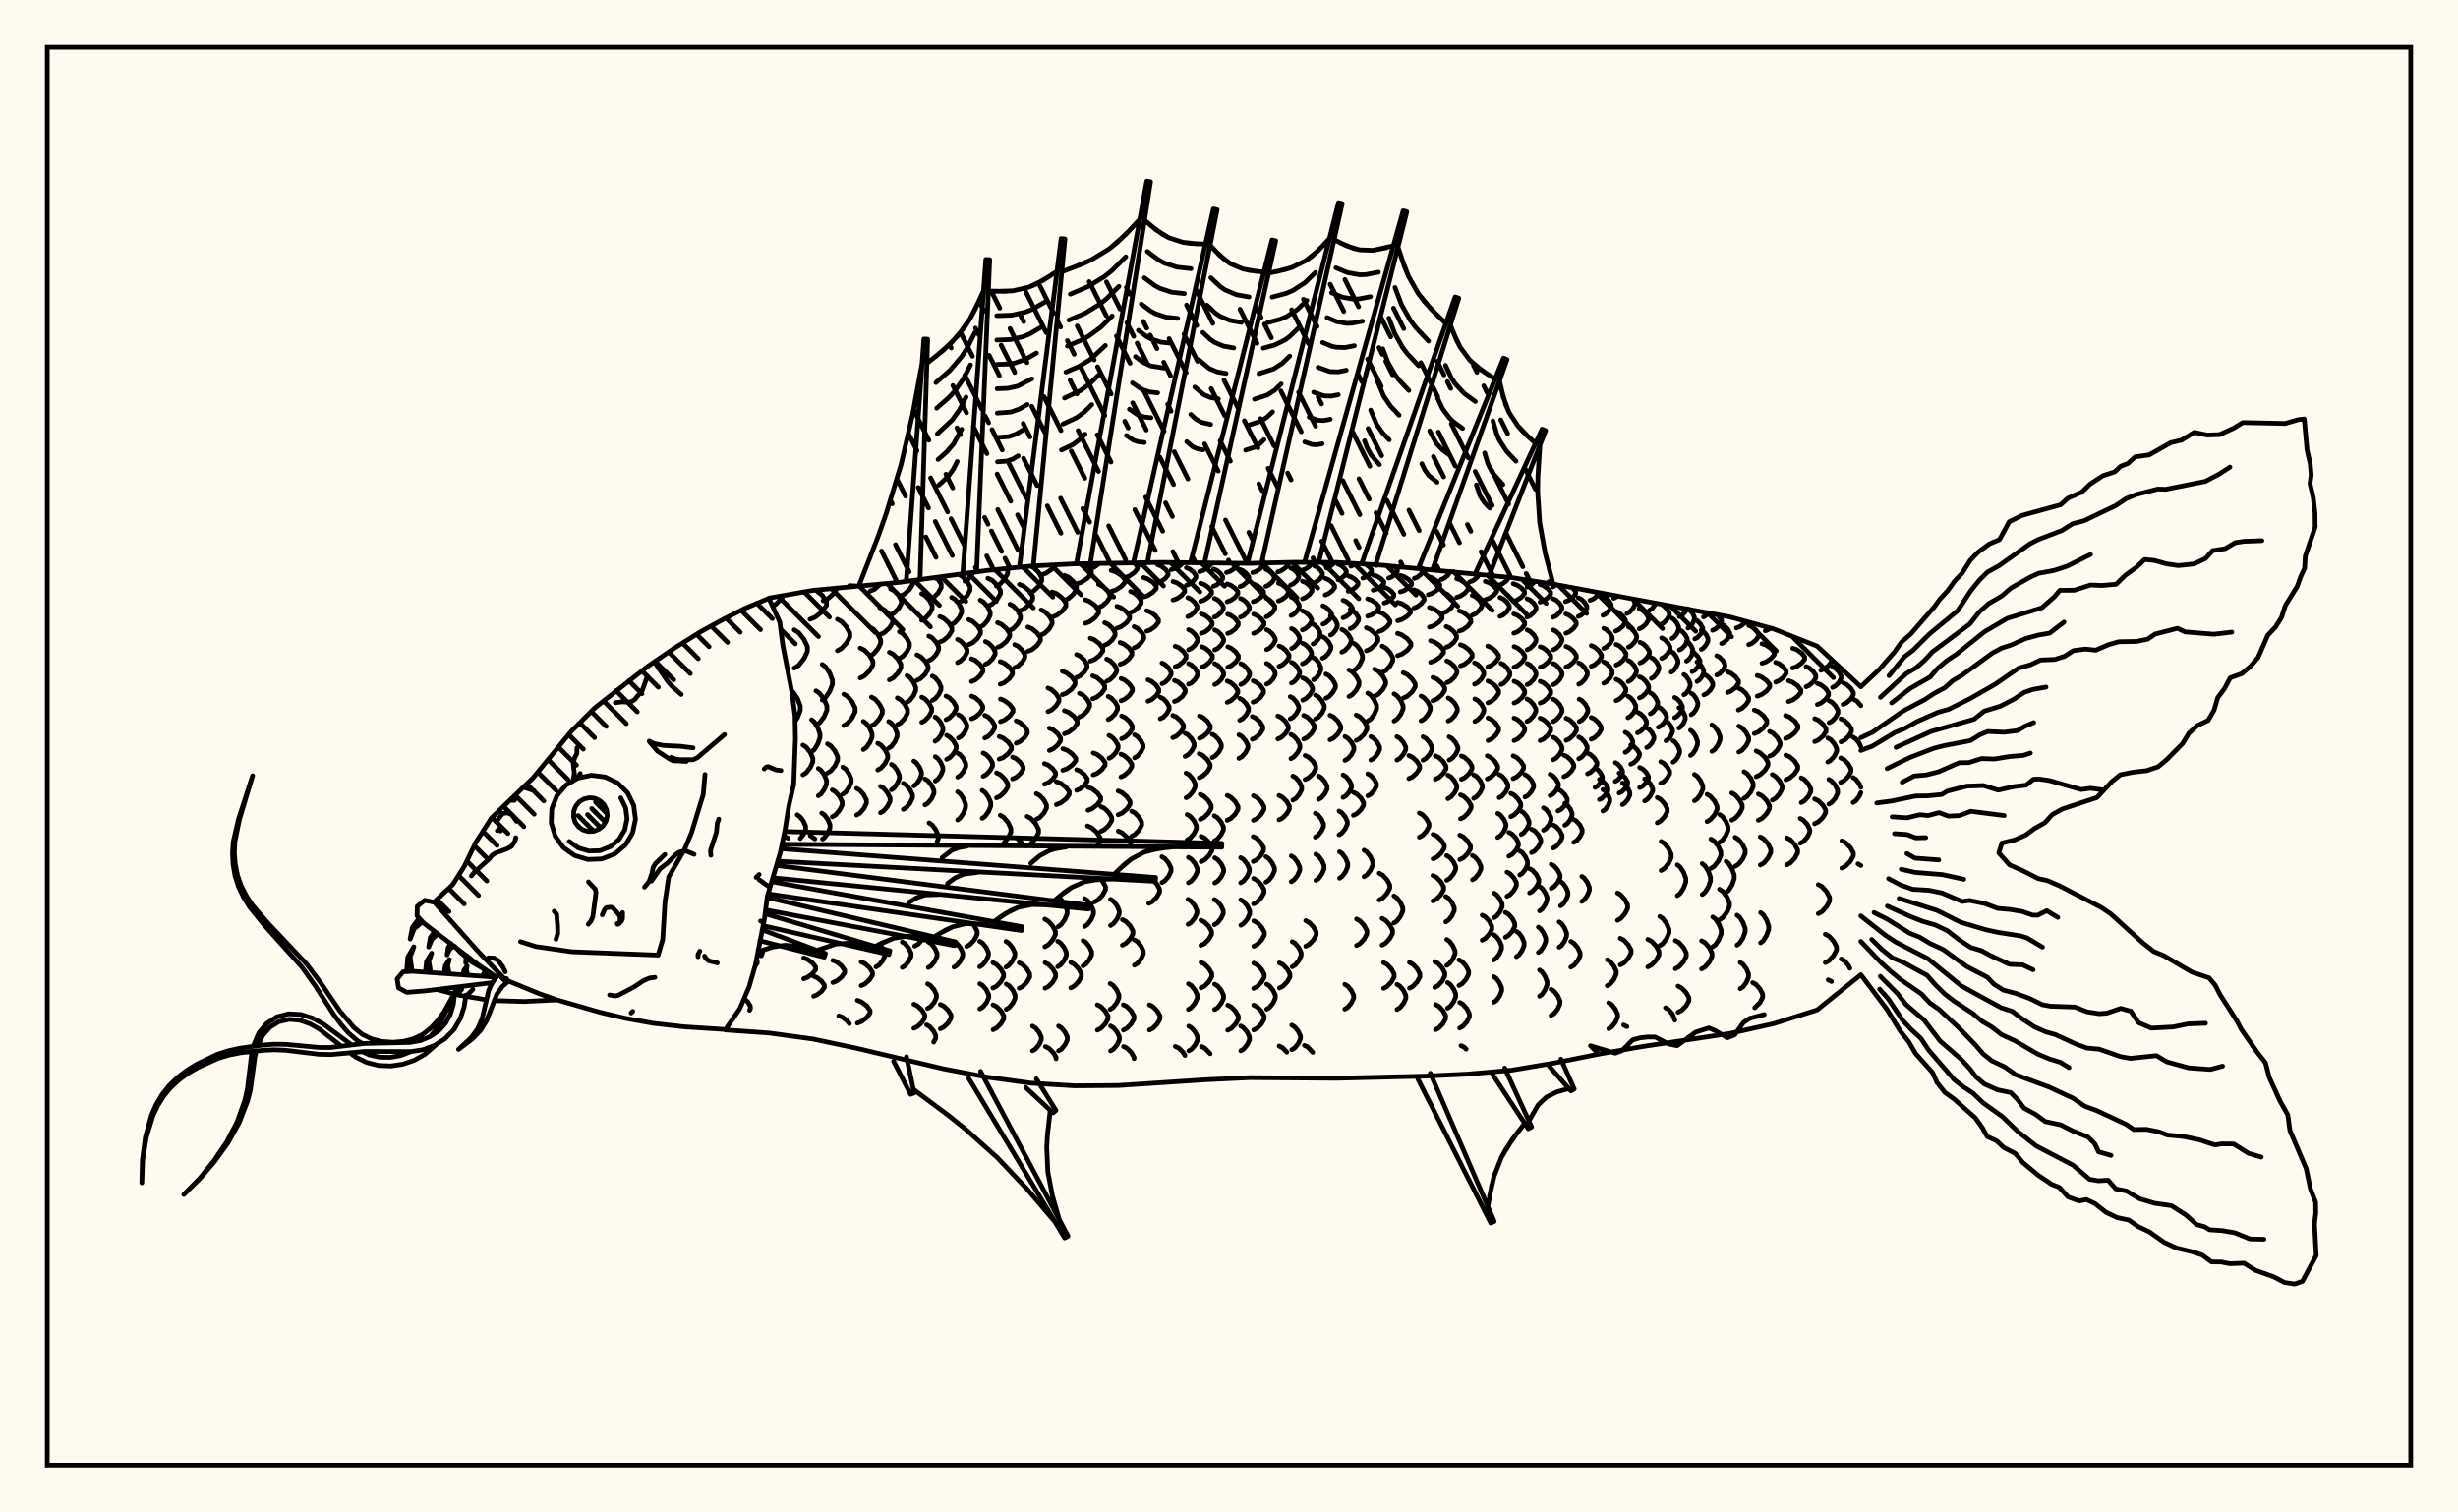 <svg xmlns="http://www.w3.org/2000/svg" width="520" height="320"><rect x="0" y="0" width="520" height="320" fill="floralwhite"/><rect x="10" y="10" width="500" height="300" stroke="black" stroke-width="1" fill="none"/><path stroke="black" stroke-width="1" fill="none" stroke-linecap="round" stroke-linejoin="round" d="
M 162.67 126.54 171.93 124.91 190.41 123.19 208.89 120.69 218.12 119.77 227.36 119.3 245.84 119 264.32 119.2 273.56 118.98 282.8 119 292.04 119.56 319.76 122.2 329 123.65 365.95 130.53 375.19 133.06 384.43 136.71 393.67 145.31 
M 393.67 206.22 384.43 213.67 375.19 216.6 365.95 218.66 347.47 221.42 338.24 223.02 329 224.87 319.76 226.43 310.52 227.25 301.28 227.69 282.8 228.14 264.32 228.01 255.08 228.45 236.6 229.67 227.36 229.74 218.12 229.17 208.89 227.91 199.65 226.14 181.17 221.77 171.93 219.82 162.69 218.56 153.49 217.91 
M 159.75 204.36 160.19 203.8 160.19 203.27 160.02 203.06 
M 158.58 213.75 158.75 213.46 158.75 212.92 158.25 212.05 157.42 211.26 
M 166.74 177.35 166.02 176.99 
M 169.31 177.41 169.96 176.56 170.43 175.48 170.43 174.81 169.96 173.73 169.23 172.78 168.66 172.4 
M 168.21 152.6 168.73 151.82 169.3 150.3 169.3 149.36 168.73 147.84 167.84 146.5 167.48 146.23 
M 169.87 163.93 170.54 163.5 171.41 162.41 171.96 161.17 171.96 160.4 171.41 159.16 170.54 158.07 169.87 157.64 
M 172.39 177.48 171.42 176.81 
M 170.03 207.07 170.85 206.77 171.89 206 172.56 205.14 172.56 204.6 171.89 203.74 170.85 202.98 170.03 202.68 
M 163.33 128.03 162.8 126.87 
M 171.7 159.05 172.27 158.59 173 157.41 173.47 156.08 173.47 155.25 173 153.92 172.27 152.74 171.7 152.28 
M 173.12 168.37 173.68 167.98 174.4 166.97 174.86 165.83 174.86 165.12 174.4 163.98 173.68 162.97 173.12 162.58 
M 174.01 177.52 174.41 177.24 175.13 176.27 175.59 175.17 175.59 174.49 175.13 173.38 174.41 172.41 173.85 172.03 
M 172.13 210.77 172.85 210.49 173.79 209.75 174.39 208.92 174.39 208.4 173.79 207.57 172.85 206.84 172.13 206.55 
M 163.42 128.22 163.99 127.95 165.36 126.65 165.75 125.99 
M 168.03 141.36 168.92 140.81 170.07 139.4 170.81 137.81 170.81 136.82 170.07 135.23 168.92 133.82 168.03 133.27 
M 172.63 153.45 173.37 152.96 174.33 151.69 174.94 150.25 174.94 149.36 174.33 147.93 173.37 146.66 172.63 146.16 
M 175.06 163.55 175.75 163.13 176.63 162.06 177.2 160.84 177.2 160.09 176.63 158.88 175.75 157.8 175.06 157.39 
M 176.07 172.82 176.74 172.43 177.6 171.45 178.16 170.33 178.16 169.63 177.6 168.51 176.74 167.53 176.07 167.14 
M 176.2 207.87 177 207.55 178.02 206.74 178.68 205.82 178.68 205.25 178.02 204.33 177 203.51 176.2 203.2 
M 173.95 148.11 174.64 147.6 175.53 146.29 176.1 144.8 176.1 143.88 175.53 142.39 174.64 141.08 173.95 140.57 
M 178.31 168.01 178.88 167.62 179.6 166.63 180.07 165.5 180.07 164.81 179.6 163.69 178.88 162.69 178.31 162.31 
M 179.69 216.59 179.31 216.07 178.27 215.25 177.46 214.93 
M 171.36 131.03 172.48 130.57 173.93 129.4 174.85 128.08 174.85 127.26 173.93 125.93 172.58 124.84 
M 178.52 153.51 179.29 153.06 180.27 151.9 180.91 150.6 180.91 149.79 180.27 148.49 179.29 147.33 178.52 146.88 
M 181.22 172.44 181.89 172.06 182.75 171.08 183.3 169.97 183.3 169.28 182.75 168.17 181.89 167.19 181.22 166.81 
M 182.19 208.52 182.96 208.18 183.94 207.31 184.58 206.32 184.58 205.71 183.94 204.73 182.96 203.86 182.19 203.52 
M 181.38 216.47 182.24 216.14 183.35 215.3 184.06 214.35 184.06 213.77 183.35 212.82 182.24 211.98 181.38 211.65 
M 174.14 127.1 175.1 126.69 176.33 125.64 177.12 124.39 
M 177.16 137.66 178 137.21 179.08 136.06 179.78 134.75 179.78 133.94 179.08 132.64 178 131.48 177.16 131.03 
M 182.65 158.58 183.24 158.18 184 157.14 184.49 155.97 184.49 155.24 184 154.06 183.24 153.03 182.65 152.62 
M 185.32 204.57 185.93 204.21 186.7 203.3 187.2 202.27 187.2 201.63 186.7 200.59 186.01 199.77 
M 181.99 143.44 182.86 143.01 183.96 141.91 184.67 140.66 184.67 139.89 183.96 138.65 182.86 137.55 181.99 137.12 
M 184.36 153.55 185.1 153.14 186.04 152.09 186.66 150.89 186.66 150.15 186.04 148.96 185.1 147.9 184.36 147.49 
M 185.7 162.9 186.37 162.52 187.24 161.54 187.8 160.43 187.8 159.74 187.24 158.63 186.37 157.65 185.7 157.27 
M 186.28 171.95 186.93 171.57 187.76 170.61 188.3 169.51 188.3 168.83 187.76 167.74 186.93 166.77 186.28 166.39 
M 184.06 138.77 184.78 138.36 185.71 137.31 186.31 136.12 186.31 135.38 185.71 134.19 184.78 133.14 184.06 132.73 
M 188.02 158.29 188.59 157.91 189.32 156.93 189.79 155.82 189.79 155.13 189.32 154.01 188.59 153.03 188.02 152.65 
M 188.59 167.1 189.12 166.74 189.81 165.8 190.26 164.74 190.26 164.08 189.81 163.02 189.12 162.08 188.59 161.72 
M 190.88 204.68 191.48 204.31 192.25 203.38 192.75 202.32 192.75 201.67 192.25 200.61 191.48 199.68 190.88 199.31 
M 184.07 125.06 184.98 124.69 186.29 123.55 
M 186.12 134.28 187 133.89 188.13 132.9 188.85 131.78 188.85 131.08 188.13 129.96 187 128.97 186.12 128.58 
M 188.15 143.85 188.94 143.45 189.94 142.43 190.59 141.29 190.59 140.57 189.94 139.43 188.94 138.41 188.15 138.02 
M 189.83 153.33 190.53 152.94 191.42 151.96 192 150.84 192 150.15 191.42 149.03 190.53 148.04 189.83 147.66 
M 191.11 171.24 191.73 170.87 192.53 169.91 193.05 168.83 193.05 168.15 192.53 167.07 191.73 166.11 191.11 165.74 
M 193.5 200.17 194.22 199.79 195.26 198.58 
M 193.34 217.55 194.08 217.21 195.03 216.32 195.64 215.32 195.64 214.7 195.03 213.7 194.08 212.82 193.34 212.47 
M 188.41 130.1 189.14 129.72 190.08 128.76 190.68 127.68 190.68 127.01 190.08 125.92 189.14 124.97 188.41 124.59 
M 190.28 139.28 190.96 138.9 191.84 137.92 192.4 136.81 192.4 136.13 191.84 135.02 190.96 134.04 190.28 133.66 
M 191.89 148.57 192.48 148.19 193.24 147.21 193.73 146.1 193.73 145.42 193.24 144.31 192.48 143.33 191.89 142.95 
M 193.34 166.28 193.85 165.92 194.51 165.01 194.94 163.97 194.94 163.33 194.51 162.3 193.85 161.38 193.34 161.03 
M 196.39 204.71 196.99 204.34 197.75 203.4 198.24 202.33 198.24 201.67 197.75 200.6 196.99 199.66 196.39 199.29 
M 196.24 213.36 196.85 213.01 197.62 212.1 198.11 211.08 198.11 210.44 197.62 209.41 196.85 208.51 196.24 208.15 
M 197.52 220.49 197.95 219.66 197.95 219.05 197.44 218.06 196.65 217.19 196.04 216.85 
M 190.5 126.08 191.33 125.7 192.39 124.74 193.07 123.65 192.99 122.84 
M 193.98 143.95 194.74 143.58 195.71 142.65 196.34 141.58 196.34 140.92 195.71 139.86 194.74 138.92 193.98 138.55 
M 195.01 152.81 195.68 152.45 196.54 151.53 197.1 150.48 197.1 149.83 196.54 148.78 195.68 147.86 195.01 147.5 
M 195.69 170.3 196.3 169.93 197.08 168.97 197.58 167.89 197.58 167.22 197.08 166.14 196.3 165.18 195.69 164.81 
M 198.26 178.06 198.5 177.51 198.5 176.77 197.98 175.58 197.18 174.52 196.55 174.11 
M 198.93 217.66 199.66 217.31 200.59 216.42 201.19 215.4 201.19 214.77 200.59 213.76 199.66 212.87 198.93 212.52 
M 194.99 131.24 195.7 130.86 196.61 129.88 197.2 128.77 197.2 128.08 196.61 126.97 195.7 125.99 194.99 125.61 
M 196.49 139.77 197.16 139.42 198.02 138.51 198.57 137.49 198.57 136.85 198.02 135.83 197.16 134.92 196.49 134.57 
M 197.25 148.18 197.84 147.83 198.59 146.94 199.07 145.93 199.07 145.3 198.59 144.28 197.84 143.39 197.25 143.04 
M 197.83 156.82 198.36 156.47 199.04 155.58 199.48 154.57 199.48 153.94 199.04 152.93 198.36 152.04 197.83 151.69 
M 197.87 165.24 198.38 164.89 199.04 164 199.46 162.98 199.46 162.36 199.04 161.34 198.38 160.45 197.87 160.1 
M 201.83 204.62 202.42 204.26 203.18 203.32 203.67 202.26 203.67 201.6 203.18 200.54 202.42 199.6 201.83 199.24 
M 196.64 126.89 197.44 126.49 198.46 125.46 199.12 124.3 199.12 123.58 198.18 122.14 
M 198.84 135.83 199.65 135.47 200.7 134.53 201.37 133.47 201.37 132.82 200.7 131.76 199.65 130.82 198.84 130.46 
M 200.13 152.26 200.82 151.92 201.7 151.06 202.27 150.07 202.27 149.46 201.7 148.48 200.82 147.61 200.13 147.27 
M 200.27 160.65 200.92 160.31 201.75 159.43 202.29 158.43 202.29 157.81 201.75 156.82 200.92 155.94 200.27 155.59 
M 204.49 200.24 205.21 199.85 206.13 198.85 206.72 197.71 206.72 197.01 206.13 195.88 205.66 195.37 
M 197.99 122.36 198.35 122.12 
M 201.32 132.13 202 131.74 202.87 130.74 203.43 129.61 203.43 128.9 202.87 127.77 202 126.77 201.32 126.38 
M 202.56 140.19 203.21 139.85 204.05 139 204.59 138.03 204.59 137.43 204.05 136.46 203.21 135.61 202.56 135.28 
M 202.76 156.13 203.34 155.8 204.07 154.94 204.54 153.98 204.54 153.38 204.07 152.41 203.34 151.56 202.76 151.22 
M 202.6 164.41 203.15 164.07 203.86 163.19 204.32 162.19 204.32 161.58 203.86 160.58 203.15 159.7 202.6 159.36 
M 202.59 173.48 203.13 173.07 203.82 172.04 204.27 170.86 204.27 170.14 203.82 168.97 203.13 167.93 202.59 167.53 
M 207.26 204.54 207.86 204.17 208.62 203.24 209.11 202.18 209.11 201.52 208.62 200.46 207.86 199.53 207.26 199.16 
M 207.29 213.45 207.9 213.09 208.67 212.17 209.17 211.12 209.17 210.47 208.67 209.42 207.9 208.49 207.29 208.13 
M 202.71 127.53 203.52 127.12 204.56 126.07 205.23 124.88 205.23 124.14 204.56 122.95 203.52 121.9 202.77 121.52 
M 204.93 136.38 205.73 136.02 206.76 135.1 207.42 134.06 207.42 133.41 206.76 132.37 205.73 131.45 204.93 131.09 
M 205.53 144.19 206.31 143.86 207.3 143.03 207.94 142.08 207.94 141.5 207.3 140.55 206.31 139.72 205.53 139.39 
M 205.55 152.08 206.31 151.75 207.28 150.92 207.9 149.97 207.9 149.39 207.28 148.44 206.31 147.61 205.55 147.28 
M 210.06 209.03 210.79 208.67 211.71 207.74 212.31 206.68 212.31 206.03 211.71 204.97 210.79 204.04 210.06 203.67 
M 210.09 217.86 210.82 217.5 211.75 216.59 212.35 215.56 212.35 214.92 211.75 213.88 210.82 212.97 210.09 212.61 
M 204.13 122.98 204.83 122.54 205.89 121.1 
M 207.39 132.65 208.06 132.27 208.93 131.28 209.48 130.16 209.48 129.47 208.93 128.35 208.06 127.36 207.39 126.97 
M 208.47 140.54 209.13 140.21 209.97 139.38 210.52 138.43 210.52 137.84 209.97 136.89 209.13 136.06 208.47 135.73 
M 208.34 156.15 209.01 155.83 209.87 154.99 210.42 154.04 210.42 153.46 209.87 152.51 209.01 151.67 208.34 151.35 
M 208 164.24 208.63 163.91 209.44 163.05 209.97 162.08 209.97 161.47 209.44 160.5 208.63 159.64 208 159.31 
M 207.79 173.14 208.37 172.74 209.12 171.71 209.6 170.55 209.6 169.83 209.12 168.67 208.37 167.64 207.79 167.24 
M 212.82 204.61 213.42 204.24 214.19 203.3 214.69 202.23 214.69 201.57 214.19 200.5 213.42 199.56 212.82 199.19 
M 212.88 213.54 213.48 213.17 214.26 212.25 214.75 211.19 214.75 210.54 214.26 209.49 213.48 208.56 212.88 208.2 
M 208.99 128.24 209.85 127.84 210.94 126.81 211.65 125.65 211.65 124.93 210.94 123.77 209.85 122.74 208.99 122.34 
M 211.05 136.95 211.87 136.59 212.92 135.69 213.6 134.66 213.6 134.02 212.92 133 211.87 132.09 211.05 131.74 
M 211.61 144.76 212.44 144.44 213.5 143.6 214.18 142.66 214.18 142.08 213.5 141.13 212.44 140.3 211.61 139.97 
M 211.66 152.67 212.51 152.34 213.6 151.51 214.3 150.58 214.3 150 213.6 149.06 212.51 148.23 211.66 147.9 
M 211.39 160.61 212.22 160.29 213.28 159.46 213.97 158.52 213.97 157.93 213.28 156.99 212.22 156.16 211.39 155.84 
M 210.82 168.8 211.59 168.44 212.57 167.52 213.2 166.48 213.2 165.84 212.57 164.8 211.59 163.88 210.82 163.52 
M 212.38 178.38 213.26 177.32 213.86 176.06 213.86 175.29 213.26 174.03 212.34 172.92 211.62 172.49 
M 215.61 209.08 216.33 208.72 217.25 207.78 217.85 206.72 217.85 206.06 217.25 205.01 216.33 204.07 215.61 203.7 
M 210.79 123.99 211.56 123.58 212.54 122.53 213.17 121.33 213.17 120.59 213 120.28 
M 213.67 133.34 214.38 132.97 215.29 132.01 215.87 130.93 215.87 130.26 215.29 129.17 214.38 128.22 213.67 127.84 
M 214.66 141.26 215.36 140.93 216.25 140.08 216.82 139.12 216.82 138.53 216.25 137.57 215.36 136.72 214.66 136.39 
M 214.98 157.25 215.74 156.93 216.71 156.1 217.33 155.17 217.33 154.59 216.71 153.66 215.74 152.83 214.98 152.51 
M 214.22 164.8 214.94 164.49 215.85 163.69 216.44 162.78 216.44 162.21 215.85 161.3 214.94 160.5 214.22 160.19 
M 216.25 178.46 215.42 177.64 
M 218.43 222.32 219.03 221.97 219.8 221.06 220.29 220.03 220.29 219.4 219.8 218.37 219.03 217.46 218.43 217.11 
M 215.66 129.27 216.56 128.89 217.72 127.91 218.47 126.8 218.47 126.11 217.72 125 216.56 124.02 215.66 123.64 
M 217.44 137.8 218.3 137.46 219.4 136.56 220.11 135.55 220.11 134.92 219.4 133.9 218.3 133.01 217.44 132.66 
M 218.1 178.5 219.07 177.45 219.71 176.22 219.71 175.46 219.07 174.23 218.07 173.15 217.3 172.73 
M 221.04 200.31 221.76 199.91 222.68 198.89 223.28 197.74 223.28 197.03 222.68 195.88 221.76 194.87 221.04 194.47 
M 221.1 209.07 221.82 208.7 222.73 207.77 223.32 206.71 223.32 206.05 222.73 204.99 221.82 204.06 221.1 203.69 
M 223.41 224 223.41 223.69 222.81 222.67 221.88 221.78 221.16 221.43 
M 217.89 125.4 218.7 125.02 219.73 124.03 220.39 122.91 220.39 122.22 219.73 121.1 218.7 120.11 218.01 119.78 
M 220.27 134.33 221.01 133.97 221.96 133.06 222.57 132.01 222.57 131.37 221.96 130.33 221.01 129.41 220.27 129.05 
M 221.72 150.56 222.47 150.22 223.42 149.35 224.03 148.37 224.03 147.76 223.42 146.78 222.47 145.91 221.72 145.57 
M 222.01 158.78 222.77 158.46 223.74 157.64 224.37 156.71 224.37 156.13 223.74 155.2 222.77 154.38 222.01 154.06 
M 220.97 165.92 221.72 165.62 222.68 164.87 223.3 164.01 223.3 163.48 222.68 162.62 221.72 161.86 220.97 161.57 
M 219.25 173.35 219.94 172.98 220.83 172.04 221.4 170.97 221.4 170.31 220.83 169.24 219.94 168.29 219.25 167.93 
M 223.85 196.07 224.46 195.65 225.24 194.57 225.75 193.35 225.75 192.59 225.24 191.36 224.46 190.28 223.85 189.86 
M 223.77 204.52 224.36 204.16 225.11 203.22 225.59 202.16 225.59 201.51 225.11 200.45 224.36 199.52 223.77 199.15 
M 223.94 222.33 224.54 221.98 225.3 221.06 225.8 220.03 225.8 219.4 225.3 218.36 224.54 217.45 223.94 217.1 
M 220.25 121.65 221.26 121.3 222.56 120.4 223.29 119.51 
M 222.61 130.56 223.54 130.2 224.73 129.28 225.49 128.23 225.49 127.58 224.73 126.53 223.54 125.6 222.61 125.24 
M 224.75 146.97 225.61 146.64 226.72 145.78 227.43 144.8 227.43 144.2 226.72 143.22 225.61 142.36 224.75 142.02 
M 225.19 155.25 226.06 154.92 227.17 154.07 227.88 153.11 227.88 152.51 227.17 151.55 226.06 150.71 225.19 150.37 
M 224.85 162.97 225.73 162.66 226.85 161.87 227.58 160.97 227.58 160.41 226.85 159.52 225.73 158.72 224.85 158.41 
M 223.48 170.23 224.35 169.9 225.48 169.06 226.2 168.1 226.2 167.51 225.48 166.55 224.35 165.71 223.48 165.38 
M 226.54 209 227.25 208.63 228.16 207.7 228.75 206.64 228.75 205.98 228.16 204.92 227.25 203.99 226.54 203.63 
M 225.2 127.02 226.01 126.66 227.05 125.74 227.72 124.7 227.72 124.05 227.05 123.01 226.01 122.09 225.2 121.73 
M 227.76 143.36 228.47 143.02 229.38 142.18 229.97 141.21 229.97 140.62 229.38 139.66 228.47 138.81 227.76 138.48 
M 228.35 151.7 229.05 151.36 229.95 150.49 230.52 149.5 230.52 148.89 229.95 147.9 229.05 147.03 228.35 146.69 
M 227.76 167.22 228.49 166.92 229.41 166.16 230.01 165.3 230.01 164.77 229.41 163.91 228.49 163.15 227.76 162.85 
M 229.45 196.01 230.06 195.61 230.83 194.59 231.33 193.43 231.33 192.71 230.83 191.55 230.06 190.52 229.45 190.12 
M 229.13 204.35 229.71 203.99 230.46 203.06 230.94 202.01 230.94 201.36 230.46 200.31 229.71 199.38 229.13 199.02 
M 227.77 123.51 228.77 123.18 230.05 122.34 230.88 121.39 230.88 120.8 230.05 119.85 229.15 119.26 
M 229.59 131.89 230.5 131.55 231.67 130.68 232.42 129.69 232.42 129.08 231.67 128.1 230.5 127.23 229.59 126.89 
M 230.67 139.87 231.52 139.55 232.61 138.7 233.31 137.75 233.31 137.16 232.61 136.2 231.52 135.36 230.67 135.03 
M 231.17 147.85 231.99 147.52 233.04 146.68 233.71 145.72 233.71 145.12 233.04 144.17 231.99 143.32 231.17 142.99 
M 231.29 163.94 232.09 163.63 233.13 162.82 233.79 161.9 233.79 161.34 233.13 160.42 232.09 159.61 231.29 159.3 
M 230.17 171.43 231.03 171.1 232.14 170.25 232.85 169.29 232.85 168.7 232.14 167.74 231.03 166.89 230.17 166.56 
M 232.22 178.82 232.76 177.96 232.76 177.26 232.05 176.13 230.94 175.14 230.07 174.75 
M 231.47 190.85 232.24 190.45 233.24 189.41 233.88 188.23 233.88 187.51 232.95 186.03 
M 232.16 217.94 232.87 217.58 233.79 216.65 234.39 215.6 234.39 214.95 233.79 213.89 232.87 212.96 232.16 212.6 
M 230.62 120.31 231.48 120.01 232.64 119.18 
M 232.4 128.52 233.17 128.19 234.17 127.34 234.81 126.37 234.81 125.77 234.17 124.81 233.17 123.96 232.4 123.62 
M 233.71 136.5 234.41 136.18 235.32 135.35 235.9 134.42 235.9 133.84 235.32 132.9 234.41 132.07 233.71 131.75 
M 234.13 144.14 234.81 143.82 235.67 143 236.23 142.08 236.23 141.5 235.67 140.58 234.81 139.76 234.13 139.44 
M 234.45 152.22 235.08 151.89 235.9 151.04 236.42 150.08 236.42 149.49 235.9 148.53 235.08 147.68 234.45 147.35 
M 234.62 160.43 235.24 160.11 236.03 159.27 236.54 158.31 236.54 157.72 236.03 156.77 235.24 155.93 234.62 155.6 
M 232.89 175.89 233.63 175.53 234.58 174.62 235.2 173.59 235.2 172.95 234.58 171.92 233.63 171.01 232.89 170.65 
M 234.94 195.81 235.53 195.43 236.29 194.47 236.78 193.38 236.78 192.7 236.29 191.61 235.53 190.65 234.94 190.28 
M 234.86 213.54 235.46 213.17 236.22 212.22 236.71 211.15 236.71 210.48 236.22 209.41 235.46 208.46 234.86 208.09 
M 234.95 222.34 235.55 221.98 236.32 221.07 236.81 220.03 236.81 219.39 236.32 218.36 235.55 217.44 234.95 217.08 
M 235.08 125.14 236.03 124.84 237.24 124.06 238.02 123.18 238.02 122.64 237.24 121.76 236.03 120.99 235.08 120.68 
M 236.3 132.92 237.16 132.6 238.26 131.8 238.97 130.88 238.97 130.31 238.26 129.4 237.16 128.59 236.3 128.27 
M 236.96 140.55 237.77 140.24 238.8 139.44 239.46 138.53 239.46 137.97 238.8 137.06 237.77 136.26 236.96 135.94 
M 237.18 148.27 237.94 147.95 238.92 147.13 239.55 146.2 239.55 145.63 238.92 144.71 237.94 143.89 237.18 143.57 
M 237.28 156.3 238.01 155.97 238.94 155.13 239.54 154.19 239.54 153.6 238.94 152.65 238.01 151.81 237.28 151.48 
M 237.14 164.37 237.88 164.04 238.82 163.21 239.43 162.26 239.43 161.67 238.82 160.73 237.88 159.89 237.14 159.56 
M 236.55 172.38 237.36 172.04 238.39 171.16 239.06 170.18 239.06 169.56 238.39 168.57 237.36 167.7 236.55 167.36 
M 239.13 178.98 239.15 178.27 238.46 177.18 237.4 176.22 236.57 175.84 
M 237.45 199.97 238.16 199.6 239.08 198.66 239.67 197.6 239.67 196.94 239.08 195.88 238.16 194.94 237.45 194.58 
M 237.66 217.94 238.37 217.57 239.29 216.64 239.89 215.59 239.89 214.94 239.29 213.88 238.37 212.95 237.66 212.59 
M 239.91 223.96 239.91 223.69 239.32 222.67 238.41 221.77 237.69 221.42 
M 238.12 122.14 238.92 121.87 239.94 121.16 240.6 120.36 240.6 119.86 239.93 119.05 
M 239.18 129.58 239.9 129.28 240.82 128.51 241.42 127.63 241.42 127.09 240.82 126.21 239.9 125.43 239.18 125.13 
M 239.92 137.07 240.58 136.77 241.42 135.99 241.97 135.11 241.97 134.56 241.42 133.68 240.58 132.9 239.92 132.59 
M 240.02 160.34 240.6 160.01 241.33 159.16 241.81 158.21 241.81 157.61 241.33 156.65 240.6 155.81 240.02 155.48 
M 239.39 176.93 240.08 176.57 240.96 175.64 241.53 174.6 241.53 173.95 240.96 172.9 240.08 171.98 239.39 171.62 
M 239.99 204.21 240.6 203.85 241.37 202.92 241.87 201.86 241.87 201.21 241.37 200.15 240.6 199.22 239.99 198.86 
M 241.28 119.54 242.7 119.03 
M 241.92 126.3 242.78 126.02 243.89 125.31 244.61 124.5 244.61 123.99 243.89 123.18 242.78 122.47 241.92 122.19 
M 242.58 133.55 243.39 133.25 244.41 132.5 245.07 131.64 245.07 131.11 244.41 130.25 243.39 129.5 242.58 129.2 
M 242.86 148.36 243.59 148.05 244.54 147.26 245.14 146.37 245.14 145.82 244.54 144.92 243.59 144.13 242.86 143.83 
M 243.03 191.13 243.76 190.76 244.71 189.82 245.32 188.75 245.32 188.08 244.71 187.02 243.76 186.07 243.03 185.7 
M 243.17 217.93 243.89 217.57 244.81 216.64 245.4 215.59 245.4 214.94 244.81 213.89 243.89 212.96 243.17 212.6 
M 244.91 123.3 245.62 123.04 246.53 122.38 247.11 121.63 247.11 121.17 246.53 120.42 245.62 119.75 244.91 119.5 
M 245.83 144.66 246.45 144.37 247.24 143.6 247.75 142.74 247.75 142.21 247.24 141.34 246.45 140.58 245.83 140.28 
M 245.47 152.06 246.08 151.76 246.85 150.97 247.34 150.07 247.34 149.52 246.85 148.62 246.08 147.83 245.47 147.53 
M 245.82 186.72 246.44 186.35 247.23 185.41 247.74 184.33 247.74 183.67 247.23 182.6 246.44 181.65 245.82 181.28 
M 247.81 120.51 248.63 120.27 249.68 119.66 250.27 119.06 
M 248.16 126.94 248.95 126.68 249.97 125.99 250.62 125.22 250.62 124.75 249.97 123.97 248.95 123.29 248.16 123.03 
M 248.63 141.06 249.37 140.77 250.31 140.02 250.92 139.17 250.92 138.64 250.31 137.79 249.37 137.03 248.63 136.74 
M 248.46 148.41 249.19 148.11 250.13 147.34 250.73 146.46 250.73 145.92 250.13 145.04 249.19 144.27 248.46 143.97 
M 248.12 156.07 248.85 155.75 249.77 154.93 250.37 154.01 250.37 153.43 249.77 152.51 248.85 151.69 248.12 151.37 
M 250.68 223.3 250.29 222.64 249.37 221.75 248.65 221.4 
M 250.99 123.82 251.64 123.57 252.46 122.92 253 122.2 253 121.75 252.46 121.02 251.64 120.38 250.99 120.13 
M 251.29 130.46 251.91 130.19 252.71 129.49 253.23 128.7 253.23 128.21 252.71 127.42 251.91 126.72 251.29 126.45 
M 251.45 137.47 252.06 137.18 252.84 136.45 253.34 135.61 253.34 135.09 252.84 134.26 252.06 133.52 251.45 133.23 
M 251.45 144.77 252.06 144.48 252.84 143.72 253.34 142.85 253.34 142.32 252.84 141.46 252.06 140.7 251.45 140.4 
M 250.72 160.03 251.33 159.7 252.12 158.85 252.62 157.89 252.62 157.29 252.12 156.33 251.33 155.48 250.72 155.15 
M 250.93 168.79 251.54 168.43 252.34 167.52 252.85 166.49 252.85 165.85 252.34 164.82 251.54 163.91 250.93 163.56 
M 251.15 177.71 251.78 177.34 252.57 176.41 253.09 175.35 253.09 174.69 252.57 173.63 251.78 172.7 251.15 172.33 
M 251.41 186.77 252.02 186.41 252.8 185.47 253.3 184.41 253.3 183.76 252.8 182.7 252.02 181.76 251.41 181.4 
M 251.35 195.56 251.95 195.21 252.72 194.29 253.21 193.25 253.21 192.61 252.72 191.57 251.95 190.65 251.35 190.29 
M 251.42 213.56 252.02 213.19 252.79 212.25 253.29 211.18 253.29 210.52 252.79 209.45 252.02 208.51 251.42 208.14 
M 251.49 222.33 252.09 221.97 252.86 221.07 253.35 220.04 253.35 219.41 252.86 218.38 252.09 217.48 251.49 217.12 
M 253.78 120.94 254.54 120.7 255.52 120.1 256.15 119.42 256.15 119.13 
M 253.99 127.21 254.73 126.95 255.69 126.29 256.31 125.54 256.31 125.07 255.69 124.32 254.73 123.65 253.99 123.39 
M 254.16 133.99 254.9 133.72 255.83 133 256.44 132.19 256.44 131.69 255.83 130.88 254.9 130.17 254.16 129.89 
M 254.22 141.14 254.95 140.85 255.88 140.1 256.48 139.25 256.48 138.72 255.88 137.88 254.95 137.13 254.22 136.83 
M 253.75 156.2 254.49 155.88 255.43 155.06 256.04 154.13 256.04 153.55 255.43 152.62 254.49 151.8 253.75 151.48 
M 253.7 164.54 254.44 164.19 255.39 163.31 256.01 162.31 256.01 161.7 255.39 160.7 254.44 159.81 253.7 159.47 
M 253.92 173.37 254.66 173.01 255.62 172.09 256.23 171.05 256.23 170.4 255.62 169.36 254.66 168.44 253.92 168.08 
M 254.11 182.3 254.85 181.94 255.79 181.01 256.4 179.96 256.4 179.31 255.79 178.25 254.85 177.32 254.11 176.96 
M 254.05 200.02 254.78 199.66 255.72 198.73 256.32 197.68 256.32 197.03 255.72 195.98 254.78 195.05 254.05 194.69 
M 254.09 209 254.82 208.64 255.75 207.7 256.36 206.64 256.36 205.98 255.75 204.92 254.82 203.98 254.09 203.62 
M 256.01 222.94 254.92 221.78 254.2 221.43 
M 256.74 124.03 257.36 123.78 258.15 123.15 258.66 122.44 258.66 121.99 258.15 121.28 257.36 120.65 256.74 120.4 
M 256.92 130.55 257.53 130.28 258.3 129.59 258.8 128.82 258.8 128.33 258.3 127.55 257.53 126.87 256.92 126.6 
M 256.99 137.49 257.6 137.21 258.36 136.47 258.86 135.64 258.86 135.13 258.36 134.3 257.6 133.57 256.99 133.28 
M 256.99 144.82 257.59 144.52 258.36 143.76 258.86 142.89 258.86 142.35 258.36 141.49 257.59 140.72 256.99 140.42 
M 256.46 160.28 257.07 159.94 257.87 159.09 258.38 158.12 258.38 157.52 257.87 156.55 257.07 155.69 256.46 155.36 
M 256.9 177.92 257.52 177.56 258.31 176.64 258.82 175.59 258.82 174.94 258.31 173.89 257.52 172.97 256.9 172.6 
M 256.99 186.81 257.59 186.45 258.36 185.53 258.86 184.48 258.86 183.83 258.36 182.78 257.59 181.86 256.99 181.5 
M 256.91 195.64 257.52 195.28 258.29 194.35 258.79 193.31 258.79 192.66 258.29 191.61 257.52 190.69 256.91 190.33 
M 256.97 213.58 257.58 213.22 258.35 212.28 258.85 211.23 258.85 210.57 258.35 209.51 257.58 208.58 256.97 208.22 
M 259.48 121.12 260.21 120.89 261.15 120.29 261.76 119.62 261.74 119.18 
M 259.61 127.31 260.34 127.05 261.27 126.4 261.87 125.65 261.87 125.19 261.27 124.45 260.34 123.79 259.61 123.54 
M 259.72 134.02 260.44 133.75 261.36 133.04 261.95 132.23 261.95 131.74 261.36 130.93 260.44 130.23 259.72 129.95 
M 259.75 141.16 260.46 140.86 261.38 140.11 261.98 139.27 261.98 138.74 261.38 137.89 260.46 137.14 259.75 136.85 
M 259.63 148.59 260.35 148.28 261.27 147.5 261.86 146.61 261.86 146.07 261.27 145.18 260.35 144.4 259.63 144.09 
M 259.63 173.55 260.36 173.2 261.3 172.28 261.91 171.25 261.91 170.61 261.3 169.57 260.36 168.66 259.63 168.3 
M 259.74 217.96 260.46 217.6 261.38 216.68 261.97 215.64 261.97 214.99 261.38 213.95 260.46 213.03 259.74 212.67 
M 262.34 124.1 262.94 123.86 263.71 123.23 264.2 122.52 264.2 122.08 263.71 121.38 262.94 120.75 262.34 120.51 
M 262.45 130.56 263.05 130.29 263.81 129.61 264.3 128.84 264.3 128.36 263.81 127.58 263.05 126.9 262.45 126.63 
M 262.5 144.82 263.09 144.52 263.86 143.76 264.35 142.89 264.35 142.35 263.86 141.48 263.09 140.71 262.5 140.41 
M 262.28 152.38 262.87 152.07 263.64 151.26 264.13 150.36 264.13 149.79 263.64 148.89 262.87 148.09 262.28 147.77 
M 262.11 160.45 262.72 160.11 263.49 159.25 264 158.27 264 157.66 263.49 156.68 262.72 155.81 262.11 155.47 
M 262.47 186.78 263.06 186.42 263.81 185.5 264.3 184.45 264.3 183.8 263.81 182.75 263.06 181.83 262.47 181.47 
M 262.5 195.75 263.1 195.38 263.88 194.45 264.37 193.39 264.37 192.74 263.88 191.68 263.1 190.75 262.5 190.38 
M 262.49 222.32 263.08 221.97 263.84 221.06 264.33 220.03 264.33 219.39 263.84 218.36 263.08 217.45 262.49 217.09 
M 265.02 121.15 265.73 120.92 266.63 120.32 267.22 119.65 267.14 119.13 
M 265.12 127.3 265.82 127.04 266.73 126.39 267.32 125.65 267.32 125.19 266.73 124.45 265.82 123.8 265.12 123.54 
M 265.2 134 265.91 133.72 266.81 133.01 267.4 132.21 267.4 131.71 266.81 130.91 265.91 130.21 265.2 129.93 
M 265.1 148.56 265.81 148.26 266.72 147.47 267.3 146.58 267.3 146.03 266.72 145.15 265.81 144.36 265.1 144.05 
M 264.93 156.41 265.65 156.08 266.56 155.25 267.15 154.3 267.15 153.71 266.56 152.76 265.65 151.93 264.93 151.6 
M 265.17 173.56 265.89 173.21 266.81 172.3 267.4 171.28 267.4 170.65 266.81 169.62 265.89 168.72 265.17 168.37 
M 265.13 182.27 265.84 181.92 266.73 181 267.31 179.96 267.31 179.31 266.73 178.27 265.84 177.35 265.13 177 
M 265.2 191.24 265.91 190.87 266.82 189.94 267.41 188.88 267.41 188.23 266.82 187.17 265.91 186.23 265.2 185.87 
M 265.24 200.21 265.96 199.84 266.88 198.91 267.48 197.85 267.48 197.2 266.88 196.14 265.96 195.2 265.24 194.84 
M 265.23 209.11 265.95 208.74 266.86 207.82 267.45 206.77 267.45 206.12 266.86 205.07 265.95 204.14 265.23 203.78 
M 265.22 217.92 265.93 217.56 266.85 216.65 267.43 215.61 267.43 214.97 266.85 213.93 265.93 213.01 265.22 212.66 
M 267.79 124.04 268.37 123.8 269.11 123.17 269.59 122.46 269.59 122.03 269.11 121.32 268.37 120.7 267.79 120.45 
M 267.89 130.5 268.47 130.23 269.22 129.55 269.7 128.77 269.7 128.29 269.22 127.52 268.47 126.84 267.89 126.57 
M 267.96 137.44 268.55 137.16 269.29 136.42 269.78 135.59 269.78 135.08 269.29 134.25 268.55 133.52 267.96 133.23 
M 267.95 144.76 268.53 144.46 269.28 143.7 269.76 142.83 269.76 142.29 269.28 141.43 268.53 140.66 267.95 140.36 
M 267.81 186.65 268.39 186.28 269.14 185.35 269.62 184.29 269.62 183.63 269.14 182.57 268.39 181.63 267.81 181.26 
M 267.97 213.53 268.56 213.17 269.32 212.25 269.8 211.2 269.8 210.55 269.32 209.51 268.56 208.58 267.97 208.22 
M 270.36 120.99 271.04 120.76 271.92 120.16 272.49 119.48 272.44 119 
M 270.46 127.14 271.14 126.88 272.02 126.23 272.58 125.48 272.58 125.03 272.02 124.28 271.14 123.63 270.46 123.37 
M 270.59 140.98 271.27 140.69 272.13 139.94 272.69 139.09 272.69 138.57 272.13 137.72 271.27 136.97 270.59 136.68 
M 270.35 156.35 271.06 156.02 271.97 155.17 272.56 154.21 272.56 153.62 271.97 152.66 271.06 151.82 270.35 151.48 
M 270.6 173.44 271.3 173.1 272.2 172.2 272.78 171.19 272.78 170.56 272.2 169.55 271.3 168.66 270.6 168.31 
M 270.67 209.03 271.39 208.67 272.3 207.74 272.89 206.7 272.89 206.05 272.3 205 271.39 204.08 270.67 203.72 
M 272.24 222.61 271.31 221.66 270.61 221.31 
M 273.02 123.77 273.58 123.52 274.3 122.9 274.76 122.19 274.76 121.75 274.3 121.04 273.58 120.42 273.02 120.17 
M 273.14 130.24 273.69 129.97 274.39 129.29 274.85 128.51 274.85 128.03 274.39 127.25 273.69 126.57 273.14 126.3 
M 273.24 137.21 273.78 136.93 274.47 136.19 274.92 135.36 274.92 134.85 274.47 134.02 273.78 133.28 273.24 133 
M 273.22 144.52 273.77 144.22 274.47 143.46 274.92 142.59 274.92 142.06 274.47 141.19 273.77 140.43 273.22 140.13 
M 272.96 152.08 273.54 151.77 274.28 150.95 274.75 150.03 274.75 149.45 274.28 148.53 273.54 147.71 272.96 147.4 
M 273.11 160.5 273.72 160.15 274.5 159.26 275 158.26 275 157.64 274.5 156.63 273.72 155.74 273.11 155.4 
M 273.52 169.29 274.12 168.94 274.88 168.06 275.37 167.05 275.37 166.43 274.88 165.42 274.12 164.54 273.52 164.19 
M 273.18 186.54 273.76 186.17 274.49 185.23 274.97 184.15 274.97 183.49 274.49 182.41 273.76 181.47 273.18 181.1 
M 273.39 204.54 273.99 204.18 274.76 203.26 275.26 202.21 275.26 201.56 274.76 200.51 273.99 199.59 273.39 199.23 
M 273.29 222.09 273.88 221.74 274.63 220.84 275.12 219.81 275.12 219.18 274.63 218.16 273.88 217.25 273.29 216.9 
M 275.51 120.63 276.18 120.4 277.04 119.8 277.59 118.99 
M 275.54 126.68 276.19 126.42 277.02 125.78 277.56 125.05 277.56 124.6 277.02 123.87 276.19 123.22 275.54 122.97 
M 275.52 133.28 276.15 133.01 276.95 132.31 277.46 131.51 277.46 131.02 276.95 130.23 276.15 129.52 275.52 129.25 
M 275.54 140.45 276.15 140.15 276.94 139.39 277.45 138.53 277.45 138 276.94 137.14 276.15 136.38 275.54 136.09 
M 275.6 148.13 276.26 147.81 277.11 146.99 277.66 146.07 277.66 145.5 277.11 144.58 276.26 143.76 275.6 143.44 
M 275.81 156.36 276.53 156.02 277.45 155.15 278.05 154.17 278.05 153.56 277.45 152.58 276.53 151.71 275.81 151.37 
M 276.11 164.92 276.83 164.57 277.76 163.69 278.35 162.69 278.35 162.08 277.76 161.08 276.83 160.2 276.11 159.85 
M 276.23 200.2 276.94 199.83 277.86 198.89 278.45 197.82 278.45 197.16 277.86 196.1 276.94 195.16 276.23 194.79 
M 277.7 222.65 276.66 221.53 275.96 221.18 
M 278.07 123.25 278.61 123.01 279.32 122.41 279.77 121.72 279.77 121.29 279.32 120.6 278.61 119.99 278.07 119.75 
M 277.79 136.24 278.27 135.95 278.88 135.22 279.27 134.4 279.27 133.89 278.88 133.06 278.27 132.34 277.79 132.05 
M 277.9 143.81 278.4 143.5 279.03 142.69 279.43 141.78 279.43 141.21 279.03 140.3 278.4 139.49 277.9 139.18 
M 278.31 152.09 278.9 151.75 279.66 150.88 280.15 149.89 280.15 149.28 279.66 148.29 278.9 147.42 278.31 147.08 
M 278.95 169.12 279.53 168.79 280.27 167.93 280.75 166.96 280.75 166.36 280.27 165.39 279.53 164.53 278.95 164.2 
M 278.26 177.12 278.82 176.78 279.53 175.89 279.99 174.9 279.99 174.28 279.53 173.28 278.82 172.4 278.26 172.06 
M 278.38 186.27 278.93 185.9 279.65 184.93 280.11 183.84 280.11 183.17 279.65 182.08 278.93 181.11 278.38 180.74 
M 280.59 120.16 281.26 119.94 282.42 119 
M 280.35 125.88 280.99 125.64 281.81 125.03 282.34 124.34 282.34 123.91 281.81 123.22 280.99 122.61 280.35 122.37 
M 279.88 132.05 280.47 131.78 281.22 131.11 281.71 130.35 281.71 129.87 281.22 129.11 280.47 128.44 279.88 128.17 
M 279.78 139.26 280.36 138.96 281.09 138.17 281.57 137.27 281.57 136.72 281.09 135.82 280.36 135.03 279.78 134.72 
M 280.5 147.73 281.15 147.38 281.98 146.49 282.52 145.48 282.52 144.86 281.98 143.85 281.15 142.96 280.5 142.62 
M 281.38 156.52 282.11 156.17 283.04 155.27 283.64 154.25 283.64 153.61 283.04 152.59 282.11 151.69 281.38 151.34 
M 283.08 122.65 283.64 122.43 284.36 121.86 284.82 121.21 284.82 120.81 284.36 120.16 283.64 119.59 283.08 119.37 
M 281.47 134.36 281.94 134.08 282.53 133.37 282.91 132.56 282.91 132.06 282.53 131.25 281.94 130.54 281.47 130.26 
M 284.54 160.88 285.14 160.54 285.92 159.67 286.42 158.67 286.42 158.06 285.92 157.06 285.14 156.19 284.54 155.84 
M 284.14 168.71 284.71 168.39 285.43 167.56 285.9 166.63 285.9 166.05 285.43 165.12 284.71 164.29 284.14 163.97 
M 283.29 176.62 283.85 176.28 284.57 175.4 285.03 174.42 285.03 173.8 284.57 172.81 283.85 171.94 283.29 171.6 
M 283.39 185.81 283.95 185.43 284.66 184.46 285.12 183.35 285.12 182.67 284.66 181.57 283.95 180.6 283.39 180.22 
M 284.5 213.5 285.1 213.15 285.87 212.24 286.37 211.2 286.37 210.56 285.87 209.53 285.1 208.62 284.5 208.26 
M 285.78 119.8 286.97 119.25 
M 285.21 125.1 285.88 124.88 286.73 124.31 287.29 123.67 287.29 123.27 286.73 122.63 285.88 122.07 285.21 121.84 
M 284.14 130.7 284.78 130.45 285.59 129.81 286.11 129.08 286.11 128.63 285.59 127.9 284.78 127.26 284.14 127.01 
M 283.88 137.97 284.51 137.64 285.31 136.81 285.83 135.87 285.83 135.29 285.31 134.34 284.51 133.51 283.88 133.19 
M 285.39 147.36 286.07 146.98 286.94 146 287.5 144.9 287.5 144.21 286.94 143.11 286.07 142.13 285.39 141.75 
M 286.93 156.66 287.65 156.29 288.58 155.36 289.17 154.3 289.17 153.64 288.58 152.59 287.65 151.65 286.93 151.29 
M 286.32 172.5 287.01 172.17 287.9 171.33 288.47 170.37 288.47 169.78 287.9 168.82 287.01 167.98 286.32 167.65 
M 286.99 200.05 287.69 199.67 288.59 198.7 289.17 197.59 289.17 196.9 288.59 195.8 287.69 194.82 286.99 194.44 
M 288.32 122.31 288.91 122.1 289.65 121.55 290.13 120.93 290.13 120.55 289.65 119.93 288.86 119.37 
M 285.65 133 286.22 132.73 286.95 132.02 287.42 131.22 287.42 130.72 286.95 129.92 286.22 129.22 285.65 128.94 
M 286.44 141.86 287.01 141.47 287.75 140.47 288.23 139.35 288.23 138.65 287.75 137.52 287.01 136.53 286.44 136.14 
M 289.35 152.57 289.96 152.17 290.73 151.14 291.23 149.97 291.23 149.25 290.73 148.08 289.96 147.05 289.35 146.65 
M 290.01 160.81 290.61 160.47 291.38 159.61 291.87 158.63 291.87 158.03 291.38 157.06 290.61 156.19 290.01 155.86 
M 289.36 168.38 289.95 168.07 290.7 167.25 291.19 166.34 291.19 165.77 290.7 164.85 289.95 164.04 289.36 163.72 
M 288.58 185.48 289.17 185.1 289.92 184.13 290.41 183.03 290.41 182.34 289.92 181.24 289.17 180.27 288.58 179.89 
M 291.15 119.64 291.51 119.53 
M 290.51 124.87 291.23 124.65 292.16 124.09 292.75 123.46 292.75 123.07 292.16 122.43 291.23 121.87 290.51 121.66 
M 289.33 130.36 290.09 130.12 291.07 129.48 291.7 128.76 291.7 128.31 291.07 127.59 290.09 126.95 289.33 126.7 
M 289.06 137.68 289.84 137.35 290.85 136.5 291.49 135.55 291.49 134.95 290.85 134 289.84 133.15 289.06 132.82 
M 290.78 147.31 291.54 146.92 292.5 145.92 293.13 144.79 293.13 144.09 292.5 142.96 291.54 141.96 290.78 141.57 
M 291.78 190.42 292.5 190.03 293.42 189.05 294.02 187.93 294.02 187.24 293.42 186.13 292.5 185.15 291.78 184.76 
M 292.39 199.96 293.1 199.57 294.01 198.59 294.6 197.48 294.6 196.79 294.01 195.68 293.1 194.69 292.39 194.31 
M 292.71 209.1 293.43 208.73 294.34 207.78 294.93 206.71 294.93 206.05 294.34 204.98 293.43 204.04 292.71 203.67 
M 293.79 122.3 294.38 122.08 295.14 121.52 295.62 120.89 295.62 120.5 295.07 119.82 
M 292.83 127.57 293.48 127.34 294.32 126.77 294.87 126.11 294.87 125.71 294.32 125.06 293.48 124.48 292.83 124.25 
M 291.73 133.6 292.48 133.33 293.43 132.61 294.05 131.8 294.05 131.3 293.43 130.49 292.48 129.77 291.73 129.49 
M 292.42 142.25 293.14 141.87 294.06 140.91 294.65 139.82 294.65 139.14 294.06 138.05 293.14 137.09 292.42 136.71 
M 294.93 152.55 295.54 152.16 296.33 151.16 296.83 150.02 296.83 149.32 296.33 148.19 295.54 147.19 294.93 146.8 
M 295.53 160.81 296.13 160.47 296.9 159.61 297.39 158.64 297.39 158.04 296.9 157.06 296.13 156.2 295.53 155.86 
M 294.9 195.27 295.5 194.89 296.27 193.89 296.77 192.77 296.77 192.07 296.27 190.94 295.5 189.95 294.9 189.56 
M 295.55 213.58 296.15 213.22 296.92 212.3 297.41 211.25 297.41 210.6 296.92 209.55 296.15 208.63 295.55 208.26 
M 296.24 125.22 297 124.98 297.98 124.38 298.61 123.69 298.61 123.27 297.98 122.59 297 121.99 296.24 121.75 
M 295.69 131.34 296.56 131.07 297.67 130.4 298.38 129.63 298.38 129.16 297.67 128.39 296.56 127.71 295.69 127.45 
M 295.67 138.72 296.58 138.4 297.73 137.58 298.48 136.65 298.48 136.07 297.73 135.14 296.58 134.32 295.67 134 
M 296.86 147.7 297.68 147.33 298.72 146.4 299.39 145.34 299.39 144.68 298.72 143.63 297.68 142.69 296.86 142.33 
M 298.05 164.72 298.78 164.39 299.71 163.55 300.32 162.59 300.32 161.99 299.71 161.03 298.78 160.19 298.05 159.86 
M 298.18 209.07 298.89 208.7 299.79 207.75 300.38 206.68 300.38 206.01 299.79 204.94 298.89 203.99 298.18 203.62 
M 299.22 122.36 299.82 122.13 300.59 121.52 301.09 120.83 301.03 120.32 
M 299.13 128.63 299.82 128.37 300.71 127.7 301.28 126.94 301.28 126.48 300.71 125.72 299.82 125.05 299.13 124.79 
M 300.64 152.5 301.27 152.15 302.07 151.24 302.58 150.2 302.58 149.57 302.07 148.54 301.27 147.63 300.64 147.27 
M 301.05 160.83 301.65 160.49 302.42 159.63 302.92 158.66 302.92 158.06 302.42 157.08 301.65 156.22 301.05 155.89 
M 300.27 177.11 300.93 176.77 301.76 175.88 302.3 174.88 302.3 174.26 301.76 173.25 300.93 172.37 300.27 172.02 
M 302.16 125.81 302.95 125.55 303.95 124.89 304.59 124.14 304.59 123.67 303.95 122.92 302.95 122.25 302.16 121.99 
M 302.4 132.69 303.26 132.41 304.36 131.68 305.07 130.86 305.07 130.35 304.36 129.52 303.26 128.8 302.4 128.51 
M 302.64 140.11 303.53 139.8 304.65 139.01 305.38 138.11 305.38 137.55 304.65 136.65 303.53 135.86 302.64 135.55 
M 303.14 148.25 303.95 147.91 304.98 147.06 305.64 146.09 305.64 145.49 304.98 144.52 303.95 143.66 303.14 143.33 
M 303.65 164.85 304.38 164.52 305.31 163.66 305.91 162.69 305.91 162.09 305.31 161.12 304.38 160.26 303.65 159.92 
M 303.18 181.72 303.94 181.37 304.91 180.46 305.54 179.44 305.54 178.8 304.91 177.78 303.94 176.87 303.18 176.52 
M 303.14 190.62 303.87 190.25 304.8 189.32 305.4 188.26 305.4 187.61 304.8 186.55 303.87 185.61 303.14 185.25 
M 303.53 208.91 304.21 208.54 305.09 207.59 305.65 206.51 305.65 205.85 305.09 204.77 304.21 203.82 303.53 203.45 
M 303.69 217.85 304.38 217.49 305.26 216.56 305.83 215.52 305.83 214.87 305.26 213.82 304.38 212.9 303.69 212.54 
M 304.86 122.62 305.49 122.36 306.31 121.71 306.83 120.88 
M 305.46 129.64 306.13 129.36 307 128.62 307.55 127.79 307.55 127.28 307 126.45 306.13 125.71 305.46 125.43 
M 305.95 136.96 306.66 136.66 307.56 135.9 308.14 135.04 308.14 134.5 307.56 133.64 306.66 132.87 305.95 132.57 
M 306.09 144.44 306.77 144.13 307.65 143.33 308.22 142.42 308.22 141.86 307.65 140.95 306.77 140.15 306.09 139.84 
M 306.38 152.54 306.99 152.21 307.79 151.37 308.3 150.41 308.3 149.81 307.79 148.85 306.99 148.01 306.38 147.68 
M 306.57 160.82 307.16 160.49 307.93 159.63 308.42 158.66 308.42 158.06 307.93 157.09 307.16 156.24 306.57 155.9 
M 306.32 168.98 306.92 168.64 307.69 167.77 308.19 166.79 308.19 166.18 307.69 165.2 306.92 164.33 306.32 164 
M 306.05 186.25 306.66 185.89 307.45 184.98 307.96 183.96 307.96 183.32 307.45 182.29 306.66 181.38 306.05 181.03 
M 305.86 195.04 306.43 194.67 307.18 193.74 307.65 192.68 307.65 192.03 307.18 190.97 306.43 190.04 305.86 189.67 
M 306.07 204.25 306.63 203.87 307.35 202.92 307.82 201.84 307.82 201.18 307.35 200.1 306.63 199.14 306.07 198.77 
M 306.24 213.3 306.79 212.94 307.5 211.99 307.96 210.92 307.96 210.26 307.5 209.2 306.79 208.25 306.24 207.88 
M 308.17 126.39 308.96 126.12 309.97 125.43 310.62 124.64 310.62 124.16 309.97 123.38 308.96 122.69 308.17 122.42 
M 308.7 133.53 309.49 133.24 310.51 132.5 311.17 131.65 311.17 131.13 310.51 130.28 309.49 129.54 308.7 129.25 
M 308.97 140.88 309.76 140.58 310.78 139.81 311.44 138.93 311.44 138.38 310.78 137.5 309.76 136.73 308.97 136.42 
M 309.17 164.87 309.89 164.53 310.81 163.67 311.4 162.7 311.4 162.1 310.81 161.13 309.89 160.27 309.17 159.93 
M 308.98 173.24 309.7 172.89 310.62 172.01 311.21 171.01 311.21 170.39 310.62 169.4 309.7 168.51 308.98 168.17 
M 308.85 181.86 309.56 181.51 310.48 180.61 311.08 179.6 311.08 178.97 310.48 177.95 309.56 177.05 308.85 176.7 
M 308.65 208.5 309.31 208.13 310.15 207.19 310.7 206.12 310.7 205.46 310.15 204.39 309.31 203.45 308.65 203.08 
M 308.81 217.51 309.46 217.14 310.31 216.2 310.85 215.14 310.85 214.48 310.31 213.41 309.46 212.47 308.81 212.1 
M 310.17 221.97 309.79 221.58 309.09 221.24 
M 310.89 123.13 311.56 122.88 312.42 122.23 312.97 121.49 
M 311.48 130.15 312.13 129.86 312.96 129.13 313.49 128.31 313.49 127.8 312.96 126.97 312.13 126.24 311.48 125.96 
M 311.95 144.76 312.58 144.45 313.38 143.67 313.89 142.78 313.89 142.23 313.38 141.34 312.58 140.55 311.95 140.24 
M 312.02 152.63 312.63 152.3 313.41 151.48 313.91 150.54 313.91 149.96 313.41 149.03 312.63 148.2 312.02 147.88 
M 311.76 168.91 312.35 168.57 313.1 167.7 313.59 166.72 313.59 166.11 313.1 165.13 312.35 164.26 311.76 163.93 
M 311.5 186.15 312.07 185.8 312.81 184.91 313.29 183.89 313.29 183.27 312.81 182.25 312.07 181.36 311.5 181.01 
M 314.21 126.87 314.99 126.61 316 125.93 316.64 125.17 316.64 124.7 316 123.94 314.99 123.27 314.21 123 
M 314.73 141.1 315.47 140.8 316.42 140.04 317.03 139.17 317.03 138.64 316.42 137.77 315.47 137 314.73 136.7 
M 314.77 148.71 315.5 148.4 316.44 147.6 317.04 146.69 317.04 146.12 316.44 145.21 315.5 144.41 314.77 144.09 
M 314.8 156.69 315.52 156.37 316.44 155.53 317.04 154.59 317.04 154.01 316.44 153.06 315.52 152.23 314.8 151.91 
M 314.63 164.79 315.34 164.46 316.26 163.61 316.85 162.65 316.85 162.05 316.26 161.09 315.34 160.24 314.63 159.9 
M 313.57 198.92 314.22 198.56 315.06 197.64 315.6 196.6 315.6 195.95 315.06 194.91 314.22 193.99 313.57 193.63 
M 317.13 123.79 317.79 123.55 318.64 122.93 319.19 122.14 
M 317.34 130.4 317.97 130.13 318.78 129.44 319.3 128.65 319.3 128.16 318.78 127.38 317.97 126.68 317.34 126.41 
M 317.54 144.83 318.15 144.52 318.92 143.74 319.42 142.86 319.42 142.31 318.92 141.43 318.15 140.65 317.54 140.34 
M 317.16 168.76 317.75 168.43 318.51 167.58 319 166.61 319 166.01 318.51 165.05 317.75 164.2 317.16 163.87 
M 316.86 177.17 317.42 176.83 318.13 175.94 318.58 174.94 318.58 174.33 318.13 173.33 317.42 172.44 316.86 172.1 
M 316.09 194.15 316.63 193.8 317.33 192.9 317.78 191.88 317.78 191.25 317.33 190.23 316.63 189.33 316.09 188.98 
M 316.01 203.1 316.54 202.74 317.22 201.81 317.66 200.76 317.66 200.11 317.22 199.06 316.54 198.13 316.01 197.77 
M 316.02 212.05 316.56 211.69 317.24 210.75 317.68 209.68 317.68 209.02 317.24 207.96 316.56 207.02 316.02 206.65 
M 320.15 127.24 320.91 126.99 321.88 126.34 322.51 125.6 322.51 125.14 321.88 124.41 320.91 123.76 320.15 123.5 
M 320.25 133.97 320.99 133.7 321.93 132.99 322.54 132.18 322.54 131.68 321.93 130.88 320.99 130.17 320.25 129.89 
M 320.31 141.15 321.03 140.86 321.96 140.1 322.56 139.24 322.56 138.71 321.96 137.85 321.03 137.1 320.31 136.8 
M 320.31 148.74 321.03 148.42 321.96 147.62 322.55 146.72 322.55 146.16 321.96 145.25 321.03 144.45 320.31 144.14 
M 320.31 156.69 321.03 156.37 321.96 155.54 322.55 154.6 322.55 154.02 321.96 153.08 321.03 152.25 320.31 151.93 
M 320.11 164.72 320.82 164.4 321.73 163.56 322.32 162.61 322.32 162.02 321.73 161.08 320.82 160.24 320.11 159.91 
M 319.62 172.77 320.3 172.44 321.16 171.59 321.73 170.62 321.73 170.02 321.16 169.06 320.3 168.2 319.62 167.87 
M 319.21 181.14 319.86 180.8 320.69 179.93 321.22 178.93 321.22 178.32 320.69 177.33 319.86 176.45 319.21 176.11 
M 318.81 189.64 319.46 189.29 320.28 188.4 320.81 187.39 320.81 186.77 320.28 185.76 319.46 184.87 318.81 184.52 
M 318.48 198.3 319.12 197.94 319.93 197.03 320.46 195.99 320.46 195.35 319.93 194.32 319.12 193.4 318.48 193.05 
M 323.07 124.21 323.69 123.97 324.76 122.99 
M 323.06 130.56 323.68 130.3 324.46 129.62 324.96 128.86 324.96 128.39 324.46 127.62 323.68 126.95 323.06 126.68 
M 323.08 137.48 323.68 137.19 324.46 136.46 324.95 135.63 324.95 135.12 324.46 134.29 323.68 133.56 323.08 133.28 
M 323.08 144.85 323.68 144.55 324.45 143.77 324.95 142.89 324.95 142.34 324.45 141.46 323.68 140.69 323.08 140.38 
M 323.05 152.63 323.65 152.31 324.42 151.48 324.92 150.55 324.92 149.98 324.42 149.05 323.65 148.22 323.05 147.9 
M 322.62 168.63 323.21 168.31 323.96 167.49 324.44 166.55 324.44 165.98 323.96 165.04 323.21 164.22 322.62 163.9 
M 321.82 176.53 322.35 176.2 323.03 175.35 323.47 174.38 323.47 173.78 323.03 172.81 322.35 171.96 321.82 171.62 
M 321.52 185.12 322.05 184.78 322.72 183.89 323.16 182.89 323.16 182.28 322.72 181.28 322.05 180.39 321.52 180.05 
M 320.82 202.4 321.34 202.04 322.01 201.11 322.43 200.05 322.43 199.4 322.01 198.35 321.34 197.42 320.82 197.06 
M 325.81 127.38 326.53 127.13 327.45 126.48 328.04 125.75 328.04 125.29 327.45 124.56 326.53 123.91 325.81 123.66 
M 325.84 141.17 326.56 140.87 327.48 140.12 328.07 139.27 328.07 138.74 327.48 137.88 326.56 137.13 325.84 136.84 
M 325.83 148.75 326.55 148.43 327.47 147.63 328.06 146.73 328.06 146.17 327.47 145.26 326.55 144.46 325.83 144.15 
M 325.83 156.69 326.55 156.37 327.47 155.54 328.06 154.61 328.06 154.03 327.47 153.09 326.55 152.27 325.83 151.94 
M 324.01 180.39 324.64 180.06 325.43 179.2 325.95 178.22 325.95 177.62 325.43 176.64 324.64 175.78 324.01 175.45 
M 323.6 188.91 324.22 188.56 325.02 187.68 325.53 186.67 325.53 186.05 325.02 185.04 324.22 184.15 323.6 183.8 
M 328.51 124.18 329.35 123.72 
M 328.58 130.59 329.17 130.32 329.93 129.64 330.42 128.87 330.42 128.4 329.93 127.63 329.17 126.95 328.58 126.68 
M 328.6 137.48 329.19 137.2 329.95 136.47 330.44 135.64 330.44 135.13 329.95 134.3 329.19 133.57 328.6 133.29 
M 328.6 144.86 329.19 144.56 329.95 143.78 330.44 142.9 330.44 142.35 329.95 141.47 329.19 140.69 328.6 140.39 
M 328.58 152.65 329.18 152.33 329.95 151.5 330.45 150.57 330.45 150 329.95 149.07 329.18 148.25 328.58 147.93 
M 328.6 160.74 329.19 160.41 329.95 159.59 330.44 158.65 330.44 158.07 329.95 157.14 329.19 156.31 328.6 155.99 
M 327.94 168.34 328.5 168.03 329.22 167.25 329.68 166.35 329.68 165.8 329.22 164.91 328.5 164.12 327.94 163.81 
M 326.54 175.65 327.05 175.33 327.7 174.51 328.13 173.57 328.13 173 327.7 172.06 327.05 171.24 326.54 170.92 
M 325.7 192.72 326.21 192.38 326.86 191.48 327.28 190.47 327.28 189.84 326.86 188.83 326.21 187.93 325.7 187.58 
M 325.45 201.52 325.95 201.16 326.59 200.23 327.01 199.17 327.01 198.52 326.59 197.46 325.95 196.53 325.45 196.16 
M 325.7 210.77 326.21 210.4 326.86 209.44 327.28 208.35 327.28 207.67 326.86 206.58 326.21 205.62 325.7 205.24 
M 331.18 127.28 331.87 127.02 332.76 126.36 333.33 125.62 333.33 125.16 332.67 124.35 
M 331.27 133.97 331.97 133.69 332.87 132.98 333.45 132.18 333.45 131.69 332.87 130.88 331.97 130.18 331.27 129.9 
M 331.29 141.12 332 140.83 332.9 140.07 333.48 139.21 333.48 138.68 332.9 137.82 332 137.07 331.29 136.77 
M 331.32 156.64 332.02 156.32 332.92 155.51 333.51 154.58 333.51 154.01 332.92 153.08 332.02 152.27 331.32 151.95 
M 330.86 164.32 331.53 164.01 332.39 163.22 332.95 162.33 332.95 161.77 332.39 160.88 331.53 160.09 330.86 159.78 
M 329.6 171.56 330.23 171.26 331.03 170.46 331.55 169.57 331.55 169.01 331.03 168.12 330.23 167.32 329.6 167.01 
M 328.6 179.43 329.2 179.1 329.97 178.25 330.46 177.29 330.46 176.7 329.97 175.74 329.2 174.89 328.6 174.56 
M 328.17 187.96 328.77 187.61 329.54 186.73 330.04 185.72 330.04 185.1 329.54 184.1 328.77 183.21 328.17 182.87 
M 328.13 214.86 328.74 214.48 329.52 213.51 330.02 212.42 330.02 211.74 329.52 210.65 328.74 209.68 328.13 209.3 
M 333.91 130.43 334.49 130.17 335.22 129.48 335.69 128.7 335.69 128.21 335.22 127.44 334.49 126.75 333.91 126.48 
M 334 144.77 334.58 144.46 335.32 143.68 335.8 142.79 335.8 142.24 335.32 141.35 334.58 140.57 334 140.26 
M 334.09 152.65 334.68 152.33 335.43 151.5 335.91 150.57 335.91 150 335.43 149.07 334.68 148.25 334.09 147.93 
M 333.99 160.54 334.56 160.23 335.29 159.43 335.77 158.53 335.77 157.97 335.29 157.06 334.56 156.26 333.99 155.95 
M 331.05 174.6 331.54 174.29 332.17 173.48 332.57 172.57 332.57 172.01 332.17 171.09 331.54 170.29 331.05 169.97 
M 330.15 191.65 330.65 191.31 331.29 190.41 331.7 189.4 331.7 188.78 331.29 187.77 330.65 186.88 330.15 186.53 
M 329.85 200.4 330.36 200.04 331 199.11 331.42 198.06 331.42 197.41 331 196.35 330.36 195.42 329.85 195.06 
M 336.38 127 337.05 126.74 337.9 126.07 338.37 125.43 
M 336.64 140.97 337.33 140.67 338.22 139.91 338.79 139.05 338.79 138.52 338.22 137.66 337.33 136.9 336.64 136.6 
M 336.63 156.4 337.31 156.09 338.18 155.29 338.74 154.38 338.74 153.82 338.18 152.92 337.31 152.12 336.63 151.81 
M 335.85 163.71 336.49 163.41 337.3 162.65 337.83 161.8 337.83 161.27 337.3 160.41 336.49 159.65 335.85 159.35 
M 332.93 178.23 333.5 177.9 334.24 177.05 334.71 176.1 334.71 175.51 334.24 174.55 333.5 173.71 332.93 173.38 
M 332.32 204.62 332.95 204.25 333.76 203.31 334.28 202.24 334.28 201.57 333.76 200.5 332.95 199.55 332.32 199.18 
M 339.12 130.18 339.68 129.9 340.4 129.2 340.86 128.4 340.86 127.91 340.4 127.11 339.68 126.41 339.12 126.14 
M 339.29 137.18 339.86 136.89 340.6 136.16 341.07 135.32 341.07 134.8 340.6 133.97 339.86 133.23 339.29 132.94 
M 339.29 144.55 339.86 144.24 340.59 143.46 341.06 142.57 341.06 142.02 340.59 141.13 339.86 140.35 339.29 140.05 
M 337.44 166.6 337.94 166.32 338.57 165.61 338.98 164.8 338.98 164.3 338.57 163.49 337.94 162.78 337.44 162.5 
M 334.65 190.72 335.16 190.36 335.81 189.44 336.24 188.4 336.24 187.75 335.81 186.71 335.16 185.8 334.65 185.44 
M 341.41 126.58 342.24 126.16 
M 341.78 133.52 342.45 133.23 343.3 132.51 343.86 131.68 343.86 131.17 343.3 130.35 342.45 129.62 341.78 129.34 
M 341.89 140.71 342.57 140.41 343.43 139.65 343.99 138.79 343.99 138.26 343.43 137.4 342.57 136.64 341.89 136.34 
M 341.89 148.24 342.55 147.94 343.4 147.15 343.95 146.25 343.95 145.7 343.4 144.81 342.55 144.02 341.89 143.71 
M 338.37 169.17 338.94 168.88 339.68 168.13 340.16 167.29 340.16 166.76 339.68 165.92 338.94 165.17 338.37 164.88 
M 344.19 129.8 344.73 129.51 345.42 128.79 345.86 127.97 345.86 127.46 345.5 126.79 
M 344.52 136.92 345.07 136.63 345.78 135.88 346.24 135.04 346.24 134.52 345.78 133.68 345.07 132.93 344.52 132.64 
M 344.47 144.19 345.03 143.89 345.73 143.12 346.18 142.24 346.18 141.7 345.73 140.83 345.03 140.05 344.47 139.75 
M 344.4 151.84 344.94 151.54 345.62 150.75 346.06 149.85 346.06 149.3 345.62 148.41 344.94 147.62 344.4 147.31 
M 343.82 159.17 344.34 158.88 344.99 158.15 345.42 157.31 345.42 156.79 344.99 155.96 344.34 155.22 343.82 154.94 
M 341.74 165.31 342.23 165.04 342.85 164.35 343.25 163.57 343.25 163.09 342.85 162.32 342.23 161.63 341.74 161.36 
M 339.11 171.58 339.58 171.27 340.18 170.48 340.56 169.59 340.56 169.04 340.18 168.14 339.58 167.36 339.11 167.05 
M 340.03 208.55 340.64 208.18 341.42 207.22 341.92 206.14 341.92 205.47 341.42 204.39 340.64 203.43 340.03 203.06 
M 340.34 217.66 340.94 217.28 341.71 216.33 342.21 215.24 342.21 214.57 341.71 213.49 340.94 212.54 340.34 212.16 
M 346.78 133.05 347.41 132.76 348.22 132.02 348.75 131.18 348.75 130.66 348.22 129.82 347.41 129.08 346.78 128.79 
M 346.95 140.25 347.59 139.96 348.4 139.2 348.93 138.34 348.93 137.81 348.4 136.95 347.59 136.19 346.95 135.9 
M 346.84 147.65 347.47 147.35 348.27 146.57 348.79 145.7 348.79 145.15 348.27 144.28 347.47 143.5 346.84 143.2 
M 346.43 155.05 347.04 154.75 347.83 154 348.33 153.15 348.33 152.62 347.83 151.76 347.04 151.01 346.43 150.71 
M 345 161.68 345.59 161.4 346.35 160.7 346.84 159.9 346.84 159.41 346.35 158.61 345.59 157.9 345 157.63 
M 342.54 167.79 343.12 167.51 343.86 166.77 344.34 165.94 344.34 165.42 343.86 164.59 343.12 163.86 342.54 163.57 
M 342.2 194.72 342.88 194.32 343.76 193.32 344.33 192.18 344.33 191.48 343.76 190.34 342.88 189.33 342.2 188.94 
M 342.77 204.14 343.51 203.76 344.45 202.78 345.06 201.67 345.06 200.99 344.45 199.88 343.51 198.9 342.77 198.52 
M 344.18 217.22 343.49 216.87 
M 348.96 129.11 349.47 128.82 350.32 127.65 
M 349.36 143.54 349.87 143.24 350.52 142.48 350.94 141.61 350.94 141.08 350.52 140.22 349.87 139.45 349.36 139.16 
M 349.14 151.02 349.64 150.72 350.27 149.95 350.69 149.07 350.69 148.53 350.27 147.66 349.64 146.88 349.14 146.58 
M 348.37 158.16 348.86 157.88 349.49 157.16 349.89 156.34 349.89 155.84 349.49 155.02 348.86 154.3 348.37 154.02 
M 343.25 170.22 343.75 169.91 344.39 169.12 344.8 168.22 344.8 167.66 344.39 166.77 343.75 165.98 343.25 165.67 
M 351.34 132.11 351.93 131.82 352.67 131.07 353.16 130.23 353.16 129.7 352.67 128.86 351.93 128.11 351.35 127.83 
M 351.52 139.3 352.1 139 352.84 138.25 353.32 137.4 353.32 136.87 352.84 136.01 352.1 135.26 351.52 134.96 
M 350.81 153.88 351.37 153.59 352.1 152.85 352.56 152 352.56 151.48 352.1 150.64 351.37 149.89 350.81 149.6 
M 346.88 166.64 347.48 166.35 348.24 165.61 348.74 164.77 348.74 164.25 348.24 163.41 347.48 162.67 346.88 162.38 
M 348.61 204.57 349.37 204.18 350.35 203.17 350.97 202.02 350.97 201.31 350.35 200.16 349.37 199.15 348.61 198.75 
M 353.71 135.09 354.17 134.8 354.76 134.05 355.14 133.21 355.14 132.68 354.76 131.84 354.17 131.09 353.71 130.8 
M 353.56 142.21 354.02 141.91 354.6 141.15 354.97 140.3 354.97 139.77 354.6 138.91 354.02 138.15 353.56 137.86 
M 352.44 156.72 352.89 156.44 353.46 155.71 353.83 154.89 353.83 154.39 353.46 153.57 352.89 152.85 352.44 152.57 
M 347.94 169.45 348.49 169.13 349.18 168.32 349.63 167.4 349.63 166.83 349.18 165.91 348.49 165.1 347.94 164.79 
M 351.14 200.07 351.77 199.65 352.57 198.58 353.09 197.36 353.09 196.61 352.57 195.4 351.77 194.33 351.14 193.91 
M 354.32 215.84 353.79 214.52 352.98 213.58 352.34 213.22 
M 355.28 130.46 355.82 130.18 356.52 129.46 356.89 128.79 
M 355.29 137.51 355.83 137.22 356.51 136.48 356.95 135.65 356.95 135.13 356.51 134.29 355.83 133.55 355.29 133.26 
M 354.29 151.84 354.81 151.55 355.49 150.81 355.92 149.96 355.92 149.44 355.49 148.6 354.81 147.86 354.29 147.57 
M 351.33 165.72 351.94 165.41 352.72 164.62 353.22 163.72 353.22 163.16 352.72 162.27 351.94 161.47 351.33 161.16 
M 350.6 174.09 351.28 173.73 352.14 172.8 352.7 171.75 352.7 171.09 352.14 170.04 351.28 169.11 350.6 168.75 
M 351.42 184.17 352.11 183.76 352.99 182.69 353.55 181.48 353.55 180.73 352.99 179.52 352.11 178.45 351.42 178.03 
M 354.43 204.95 355.17 204.55 356.12 203.51 356.74 202.34 356.74 201.62 356.12 200.44 355.17 199.41 354.43 199.01 
M 355 214.17 355.74 213.79 356.69 212.83 357.3 211.74 357.3 211.07 356.69 209.98 355.74 209.02 355 208.64 
M 357.1 132.88 357.54 132.6 358.09 131.88 358.45 131.07 358.45 130.57 358.09 129.75 357.26 128.86 
M 356.8 139.86 357.23 139.58 357.78 138.84 358.14 138.01 358.14 137.49 357.78 136.66 357.23 135.93 356.8 135.64 
M 356.24 147 356.67 146.71 357.21 145.97 357.56 145.13 357.56 144.61 357.21 143.77 356.67 143.02 356.24 142.73 
M 355.2 154.02 355.62 153.73 356.17 152.99 356.52 152.14 356.52 151.62 356.17 150.77 355.62 150.02 355.2 149.73 
M 353.94 161.25 354.39 160.94 354.96 160.16 355.33 159.26 355.33 158.71 354.96 157.82 354.39 157.03 353.94 156.72 
M 354.85 189.49 355.43 189.05 356.17 187.92 356.64 186.63 356.64 185.84 356.17 184.56 355.43 183.42 354.85 182.98 
M 358.55 135.17 359.09 134.89 359.77 134.18 360.21 133.37 360.21 132.87 359.77 132.07 359.09 131.36 358.55 131.08 
M 357.99 142.11 358.52 141.83 359.2 141.1 359.64 140.28 359.64 139.77 359.2 138.94 358.52 138.22 357.99 137.93 
M 359.98 205 360.69 204.6 361.6 203.56 362.18 202.39 362.18 201.66 361.6 200.49 360.69 199.45 359.98 199.05 
M 360.38 130.54 360.84 130.27 361.38 129.65 
M 359.92 137.39 360.38 137.11 360.96 136.4 361.34 135.6 361.34 135.1 360.96 134.29 360.38 133.58 359.92 133.31 
M 359.02 144.18 359.47 143.9 360.05 143.19 360.42 142.37 360.42 141.87 360.05 141.06 359.47 140.34 359.02 140.06 
M 357.78 151.21 358.23 150.9 358.81 150.11 359.18 149.22 359.18 148.66 358.81 147.76 358.23 146.97 357.78 146.66 
M 357.64 159.83 358.12 159.47 358.73 158.55 359.12 157.5 359.12 156.85 358.73 155.8 358.12 154.87 357.64 154.51 
M 358.48 169.42 359.04 169.04 359.77 168.07 360.24 166.97 360.24 166.29 359.77 165.2 359.04 164.23 358.48 163.85 
M 360.12 189.26 360.68 188.82 361.4 187.68 361.86 186.39 361.86 185.59 361.4 184.31 360.68 183.17 360.12 182.72 
M 362.33 200.32 362.91 199.89 363.65 198.79 364.13 197.55 364.13 196.78 363.65 195.53 362.91 194.43 362.33 194.01 
M 362.31 133.35 362.92 133.08 363.7 132.39 364.2 131.61 364.2 131.12 363.35 130.03 
M 360.47 147.02 361.08 146.73 361.85 145.97 362.35 145.11 362.35 144.58 361.85 143.72 361.08 142.96 360.47 142.67 
M 361.14 173.82 361.82 173.43 362.7 172.43 363.26 171.29 363.26 170.59 362.7 169.46 361.82 168.46 361.14 168.07 
M 361.96 183.72 362.63 183.3 363.5 182.22 364.06 181 364.06 180.24 363.5 179.02 362.63 177.95 361.96 177.53 
M 363.77 194.59 364.45 194.15 365.31 193.03 365.87 191.76 365.87 190.98 365.31 189.71 364.45 188.59 363.77 188.15 
M 364.21 136.15 364.77 135.87 365.48 135.17 365.94 134.37 365.94 133.88 365.48 133.08 364.77 132.38 364.21 132.11 
M 363.19 142.82 363.75 142.54 364.46 141.83 364.91 141.03 364.91 140.53 364.46 139.73 363.75 139.02 363.19 138.74 
M 362.16 158.98 362.72 158.6 363.44 157.62 363.9 156.51 363.9 155.83 363.44 154.72 362.72 153.74 362.16 153.36 
M 363.82 178.19 364.39 177.79 365.12 176.78 365.58 175.63 365.58 174.92 365.12 173.77 364.39 172.75 363.82 172.36 
M 365.17 188.81 365.72 188.36 366.42 187.22 366.88 185.93 366.88 185.13 366.42 183.84 365.72 182.7 365.17 182.25 
M 367.48 199.97 368.03 199.54 368.74 198.44 369.2 197.19 369.2 196.42 368.74 195.17 368.03 194.06 367.48 193.63 
M 368.17 209.18 368.73 208.8 369.45 207.84 369.91 206.74 369.91 206.07 369.45 204.97 368.73 204.01 368.17 203.63 
M 367.34 132.86 368.07 132.59 369.01 131.9 369.35 131.46 
M 365.47 146.51 366.21 146.21 367.17 145.45 367.79 144.59 367.79 144.06 367.17 143.2 366.21 142.44 365.47 142.14 
M 366.36 173.52 367.07 173.13 367.98 172.14 368.57 171.01 368.57 170.31 367.98 169.18 367.07 168.18 366.36 167.79 
M 367.08 183.3 367.76 182.88 368.64 181.81 369.2 180.6 369.2 179.86 368.64 178.65 367.76 177.58 367.08 177.16 
M 371.23 213.21 372.34 212.11 372.9 211.01 372.9 210.33 372.34 209.24 371.47 208.27 370.79 207.9 
M 369.95 136.39 370.62 136.12 371.48 135.41 372.04 134.61 372.04 134.11 371.48 133.31 370.62 132.61 369.95 132.33 
M 367.77 150.22 368.47 149.9 369.36 149.1 369.94 148.19 369.94 147.63 369.36 146.71 368.47 145.91 367.77 145.6 
M 367.86 159.11 368.53 158.74 369.39 157.78 369.94 156.7 369.94 156.04 369.39 154.96 368.53 154 367.86 153.63 
M 368.96 168.91 369.58 168.53 370.38 167.55 370.89 166.44 370.89 165.75 370.38 164.64 369.58 163.66 368.96 163.28 
M 372.47 199.47 373.02 199.04 373.72 197.93 374.17 196.67 374.17 195.89 373.72 194.64 373.02 193.53 372.47 193.09 
M 373.45 133.47 374.69 132.93 
M 372.76 140.32 373.6 140.04 374.67 139.32 375.35 138.51 375.35 138.01 374.67 137.2 373.6 136.48 372.76 136.2 
M 371.75 147.29 372.6 146.99 373.69 146.23 374.39 145.37 374.39 144.84 373.69 143.97 372.6 143.21 371.75 142.92 
M 371.14 155.2 371.99 154.86 373.07 154 373.77 153.02 373.77 152.41 373.07 151.43 371.99 150.57 371.14 150.23 
M 371.53 164.32 372.33 163.95 373.36 163.01 374.02 161.94 374.02 161.27 373.36 160.2 372.33 159.26 371.53 158.89 
M 371.99 173.54 372.74 173.17 373.71 172.2 374.34 171.11 374.34 170.44 373.71 169.34 372.74 168.38 371.99 168 
M 372.4 183.01 373.11 182.61 374.02 181.57 374.61 180.4 374.61 179.68 374.02 178.5 373.11 177.47 372.4 177.07 
M 375.64 144.32 376.36 144.03 377.29 143.3 377.88 142.48 377.88 141.97 377.29 141.14 376.36 140.41 375.64 140.13 
M 374.37 159.98 375.08 159.63 375.99 158.72 376.58 157.69 376.58 157.06 375.99 156.03 375.08 155.12 374.37 154.76 
M 374.95 169.28 375.61 168.91 376.45 167.97 377 166.91 377 166.25 376.45 165.19 375.61 164.25 374.95 163.88 
M 379.25 141.33 380.07 141.04 381.11 140.32 381.79 139.49 381.79 138.98 381.11 138.16 380.07 137.43 379.25 137.15 
M 378.37 148.43 379.21 148.13 380.29 147.36 380.98 146.5 380.98 145.96 380.29 145.09 379.21 144.33 378.37 144.03 
M 377.74 156.24 378.58 155.91 379.66 155.06 380.36 154.11 380.36 153.51 379.66 152.56 378.58 151.71 377.74 151.38 
M 377.8 164.98 378.61 164.63 379.65 163.72 380.32 162.69 380.32 162.05 379.65 161.02 378.61 160.11 377.8 159.76 
M 377.99 182.98 378.73 182.59 379.68 181.6 380.29 180.47 380.29 179.77 379.68 178.65 378.73 177.65 377.99 177.26 
M 382.09 145.3 382.75 145.01 383.6 144.27 384.14 143.43 384.14 142.91 383.6 142.07 382.75 141.32 382.09 141.03 
M 381.06 169.8 381.71 169.45 382.55 168.54 383.08 167.51 383.08 166.87 382.55 165.84 381.71 164.92 381.06 164.57 
M 380.86 178.41 381.5 178.05 382.33 177.14 382.86 176.11 382.86 175.47 382.33 174.43 381.5 173.52 380.86 173.17 
M 385.21 141.81 385.94 141.52 386.88 140.79 387.48 139.95 387.48 139.55 
M 384.48 149.06 385.24 148.76 386.21 147.98 386.83 147.11 386.83 146.56 386.21 145.68 385.24 144.91 384.48 144.61 
M 383.92 156.9 384.69 156.57 385.67 155.73 386.3 154.78 386.3 154.19 385.67 153.23 384.69 152.39 383.92 152.06 
M 383.88 174.28 384.63 173.92 385.6 173.01 386.22 171.98 386.22 171.34 385.6 170.3 384.63 169.39 383.88 169.04 
M 384.67 193.3 385.44 192.89 386.42 191.82 387.05 190.61 387.05 189.86 386.42 188.65 385.44 187.58 384.67 187.17 
M 386.16 203.66 386.92 203.26 387.89 202.21 388.52 201.03 388.52 200.29 387.89 199.11 386.92 198.06 386.16 197.66 
M 387.44 207.66 386.77 207.32 
M 387.7 145.44 388.28 145.14 389.02 144.39 389.5 143.53 389.5 143 389.02 142.14 388.28 141.39 387.7 141.09 
M 386.96 152.9 387.56 152.59 388.33 151.78 388.83 150.87 388.83 150.3 388.33 149.39 387.56 148.58 386.96 148.26 
M 386.68 161.22 387.29 160.87 388.06 159.99 388.56 158.99 388.56 158.37 388.06 157.37 387.29 156.48 386.68 156.14 
M 386.9 170.14 387.49 169.78 388.26 168.87 388.75 167.84 388.75 167.2 388.26 166.16 387.49 165.25 386.9 164.9 
M 391.35 204.85 391.05 204.26 390.19 203.28 389.52 202.89 
M 389.92 149.03 390.61 148.72 391.51 147.93 392.08 147.04 392.08 146.48 391.51 145.58 390.61 144.79 389.92 144.48 
M 389.47 156.96 390.18 156.63 391.09 155.78 391.68 154.82 391.68 154.23 391.09 153.27 390.18 152.42 389.47 152.09 
M 389.4 165.53 390.1 165.18 391 164.28 391.58 163.27 391.58 162.64 391 161.62 390.1 160.72 389.4 160.37 
M 389.65 183.66 390.43 183.26 391.43 182.26 392.08 181.13 392.08 180.42 391.43 179.29 390.43 178.29 389.65 177.89 
M 393.67 149.3 392.86 148.35 392.27 148.03 
M 393.67 157.96 393.29 157.16 392.55 156.28 391.97 155.94 
M 392.04 169.79 392.6 169.43 393.31 168.52 393.67 167.71 
M 393.67 166.59 393.31 165.79 392.6 164.87 392.04 164.51 
M 393.67 183.13 393.07 182.77 
M 179.72 123.91 181.17 123.99 
M 191.74 122.74 195.45 71.73 196.25 71.77 194.64 122.62 
M 203.7 121.11 208.56 54.89 209.37 54.93 206.6 121 
M 215.7 119.71 224.49 50.47 225.29 50.56 218.61 119.75 
M 227.77 119.01 242.61 38.32 243.4 38.46 230.67 119.22 
M 239.85 118.74 256.7 44.2 257.48 44.37 242.75 119.03 
M 251.93 118.77 269.1 50.77 269.88 50.95 254.82 119.12 
M 264 118.84 283.17 42.88 283.95 43.07 266.9 119.14 
M 276.08 118.61 296.85 44.6 297.62 44.8 278.97 118.99 
M 288.17 118.95 307.84 62.83 308.61 63.08 291.03 119.5 
M 300.22 119.86 318.07 75.77 318.82 76.06 303.06 120.52 
M 312.26 120.99 326.23 90.79 326.97 91.11 315.08 121.71 
M 327.68 123.04 329 123.65 
M 181.7 123.95 185.65 113.82 187.48 108.67 190.64 98.24 193.09 87.6 195.08 76.83 
M 196.09 76.88 199.57 74.1 202.67 71.02 205.18 67.49 206.23 65.56 208.08 61.51 
M 209.09 61.57 212.6 61.64 214.31 61.52 217.59 60.77 220.67 59.32 223.61 57.4 
M 224.62 57.51 228.86 55.9 230.9 54.96 234.67 52.65 238.03 49.72 241.13 46.39 
M 242.13 46.56 244.61 48.66 247.27 50.3 250.2 51.25 251.77 51.49 255.01 51.65 
M 256 51.86 258.07 54.06 260.35 55.82 262.96 56.91 264.39 57.22 267.38 57.57 
M 268.37 57.8 271.74 57.07 273.35 56.57 276.31 55.11 278.9 53 281.25 50.48 
M 282.24 50.71 284.92 52.03 287.64 52.86 290.45 52.96 294.77 52 
M 295.75 52.26 297.12 56.4 297.94 58.39 300.03 62.09 302.75 65.39 305.88 68.44 
M 306.84 68.76 308.14 71.96 308.91 73.45 310.86 76.11 313.39 78.3 316.28 80.18 
M 317.23 80.54 318.02 84.01 319.23 87.23 321.09 90.08 322.25 91.38 324.83 93.81 
M 325.77 94.21 325.35 100.8 325.3 104.08 325.73 110.6 326.89 117.04 328.54 123.44 
M 197.85 75.51 201.18 72.61 204 69.32 205.18 67.49 207.18 63.56 
M 198.01 80.94 200.95 78.38 203.43 75.46 204.48 73.85 206.24 70.38 
M 198.16 86.36 200.71 84.14 201.85 82.92 203.78 80.21 205.31 77.2 
M 198.31 91.78 201.44 88.87 203.07 86.57 204.37 84.01 
M 198.46 97.21 200.24 95.66 201.74 93.91 203.44 90.83 
M 198.62 102.63 200.62 100.76 201.67 99.29 202.5 97.65 
M 210.85 61.63 214.31 61.52 217.59 60.77 219.15 60.13 222.15 58.39 
M 210.88 66.79 214.04 66.68 217.03 66 218.45 65.41 221.18 63.83 
M 210.9 71.94 213.76 71.85 216.46 71.23 217.75 70.7 220.22 69.26 
M 210.93 77.1 213.48 77.01 214.71 76.8 217.05 75.98 219.26 74.7 
M 210.95 82.25 213.2 82.17 215.34 81.69 218.3 80.14 
M 210.98 87.4 213.86 87.18 215.65 86.55 217.33 85.58 
M 211.01 92.56 213.44 92.37 214.95 91.84 216.37 91.01 
M 211.03 97.71 213.02 97.56 214.25 97.13 215.41 96.45 
M 226.76 56.73 230.9 54.96 234.67 52.65 236.4 51.26 239.6 48.09 
M 226.44 62.23 230.22 60.61 233.67 58.5 235.24 57.23 238.16 54.34 
M 226.13 67.73 229.55 66.27 232.66 64.36 234.09 63.21 236.72 60.59 
M 225.82 73.22 228.87 71.92 230.3 71.12 232.93 69.19 235.29 66.85 
M 225.5 78.72 228.19 77.57 230.65 76.07 233.85 73.1 
M 225.19 84.22 228.61 82.62 230.61 81.14 232.41 79.36 
M 224.87 89.72 227.76 88.36 229.46 87.12 230.97 85.61 
M 224.56 95.21 226.92 94.11 228.3 93.09 229.54 91.86 
M 243.36 47.64 245.91 49.56 247.27 50.3 250.2 51.25 253.38 51.6 
M 242.72 53.2 245.08 54.97 246.33 55.66 249.04 56.53 251.97 56.85 
M 242.09 58.77 244.25 60.38 245.4 61.01 247.88 61.82 250.56 62.11 
M 241.46 64.33 243.42 65.8 244.46 66.37 246.71 67.1 249.14 67.36 
M 240.83 69.89 242.59 71.21 243.53 71.72 245.55 72.38 247.73 72.62 
M 240.2 75.45 241.76 76.62 243.46 77.42 246.32 77.87 
M 239.57 81.01 241.65 82.43 243.22 82.94 244.91 83.12 
M 238.93 86.57 240.72 87.78 242.05 88.22 243.5 88.38 
M 238.3 92.14 239.78 93.14 240.89 93.5 242.09 93.63 
M 257.02 52.99 259.17 55.01 260.35 55.82 262.96 56.91 265.87 57.43 
M 256.17 58.77 258.13 60.62 259.21 61.35 261.59 62.35 264.24 62.82 
M 255.32 64.55 257.09 66.22 258.07 66.89 260.22 67.79 262.62 68.21 
M 254.47 70.34 256.06 71.83 256.93 72.42 258.85 73.23 261 73.61 
M 253.62 76.12 255.78 77.95 257.48 78.67 259.37 79 
M 252.77 81.9 254.64 83.49 256.11 84.11 257.75 84.39 
M 251.92 87.68 252.94 88.64 254.1 89.33 256.12 89.79 
M 251.07 93.46 252.36 94.56 253.37 94.98 254.5 95.18 
M 270.07 57.47 273.35 56.57 276.31 55.11 277.64 54.13 280.09 51.77 
M 269.13 62.86 272.13 62.05 273.52 61.45 276.05 59.82 278.28 57.66 
M 268.2 68.26 270.9 67.52 272.16 66.99 274.45 65.51 276.47 63.56 
M 267.26 73.65 269.68 72.99 271.86 71.92 272.85 71.19 274.65 69.45 
M 266.33 79.05 269.45 78.05 271.25 76.88 272.84 75.35 
M 265.39 84.45 268.09 83.58 269.65 82.57 271.03 81.24 
M 264.46 89.84 266.74 89.11 268.05 88.26 269.22 87.14 
M 263.52 95.24 265.38 94.64 266.45 93.95 267.4 93.03 
M 283.57 51.4 286.27 52.53 287.64 52.86 290.45 52.96 293.32 52.4 
M 282.63 56.67 285.12 57.7 287.67 58.14 288.97 58.1 291.62 57.59 
M 281.69 61.93 283.97 62.88 286.3 63.28 287.49 63.24 289.92 62.77 
M 280.74 67.19 282.81 68.06 284.93 68.42 286.02 68.38 288.22 67.96 
M 279.8 72.46 281.66 73.23 282.61 73.46 284.54 73.53 286.52 73.15 
M 278.86 77.72 281.35 78.61 283.06 78.67 284.81 78.33 
M 277.91 82.98 280.09 83.76 281.58 83.81 283.11 83.52 
M 276.97 88.25 278.83 88.91 280.1 88.96 281.41 88.7 
M 276.03 93.51 277.57 94.06 278.63 94.1 279.71 93.89 
M 296.41 54.35 297.94 58.39 300.03 62.09 301.32 63.79 304.28 66.93 
M 295.12 60.83 296.5 64.47 298.38 67.8 299.54 69.33 302.21 72.16 
M 293.83 67.32 295.06 70.55 296.73 73.51 297.76 74.87 300.13 77.39 
M 292.54 73.8 293.61 76.63 295.08 79.22 295.98 80.41 298.05 82.61 
M 291.25 80.29 292.75 83.85 294.2 85.95 295.98 87.84 
M 289.96 86.77 291.21 89.74 292.42 91.49 293.9 93.07 
M 288.67 93.26 289.29 94.88 290.12 96.35 291.82 98.29 
M 307.46 70.38 308.91 73.45 310.86 76.11 312.06 77.26 314.81 79.26 
M 305.8 77.31 307.04 79.96 307.82 81.15 309.75 83.23 312.11 84.95 
M 304.13 84.24 305.17 86.46 306.58 88.37 307.44 89.2 309.42 90.64 
M 302.46 91.17 303.83 93.77 305.13 95.17 306.72 96.33 
M 300.8 98.11 301.44 99.46 302.29 100.63 304.03 102.02 
M 317.6 82.29 318.55 85.66 319.23 87.23 321.09 90.08 323.51 92.61 
M 315.85 89.06 316.64 91.84 317.2 93.13 318.73 95.49 320.72 97.57 
M 314.09 95.83 314.72 98.02 315.71 99.99 317.94 102.53 
M 312.34 102.59 313.12 104.94 314 106.29 315.15 107.5 
M 166.01 175.93 258.48 178.44 258.47 179.25 165.45 178.63 
M 165.26 179.57 244.48 185.66 244.43 186.46 164.54 182.22 
M 164.28 183.1 230.36 191.54 230.27 192.34 163.51 185.72 
M 163.26 186.54 216.21 196.07 216.09 196.87 162.49 189.12 
M 162.3 189.89 202.15 199.28 201.98 200.07 161.96 192.52 
M 161.86 193.32 188.25 201.16 188.05 201.94 161.42 195.85 
M 161.24 196.71 174.62 201.74 174.38 202.51 160.75 199.03 
M 160.42 200.88 161.34 201.46 161.06 202.21 160.2 202.08 
M 248.26 179.18 245.03 179.53 242.01 180.32 239.29 181.78 238.04 182.75 235.68 184.98 
M 235.62 185.99 232.45 186.04 229.46 186.55 226.71 187.75 225.43 188.6 222.98 190.59 
M 222.86 191.6 219.79 191.36 218.3 191.39 215.45 191.96 212.79 193.25 210.26 195 
M 210.1 196 207.14 195.47 204.27 195.42 201.53 196.1 200.2 196.7 197.6 198.21 
M 197.39 199.2 194.58 198.4 191.8 198.08 189.08 198.5 185.1 200.23 
M 184.85 201.21 182.19 200.14 179.53 199.56 176.86 199.72 172.84 201.07 
M 172.54 202.04 168.76 200.36 166.19 199.98 163.56 200.34 160.9 201.18 
M 246.63 179.33 243.48 179.85 242.01 180.32 239.29 181.78 236.85 183.84 
M 225.58 179.19 223.17 179.59 222.03 179.95 219.95 181.07 218.08 182.65 
M 204.53 179.05 202.85 179.33 201.32 179.92 199.31 181.45 
M 234.02 185.99 230.93 186.22 229.46 186.55 226.71 187.75 224.19 189.57 
M 206.86 184.57 203.89 184.94 202.11 185.72 200.47 186.9 
M 221.32 191.45 218.3 191.39 215.45 191.96 214.1 192.52 211.51 194.09 
M 198.6 189.25 195.7 189.34 193.91 189.95 192.23 190.97 
M 208.61 195.71 205.69 195.37 204.27 195.42 201.53 196.1 198.9 197.42 
M 195.98 198.77 193.18 198.15 191.8 198.08 189.08 198.5 186.42 199.57 
M 219.24 228.25 223.39 234.93 222.77 235.45 217.01 230.09 
M 207.45 226.68 225.95 261.53 225.24 261.92 204.92 228.11 
M 191.77 223.56 193.39 231.25 192.63 231.52 189.04 224.52 
M 222.19 234.91 221.59 240.14 221.44 242.73 221.67 247.89 222.64 252.99 224.1 258.04 
M 223.21 258.54 217.26 251.55 210.97 244.91 204.17 238.82 200.6 235.96 193.23 230.48 
M 330.21 224.08 333.03 230.39 332.35 230.82 327.78 225.65 
M 318.33 225.97 324.01 238.42 323.31 238.81 315.79 227.37 
M 302.59 227.08 316.11 258.42 315.38 258.76 299.97 228.31 
M 331.89 230.31 329.36 231.03 327.14 232.13 325.38 233.8 323.45 237.17 
M 322.56 237.67 319.88 241.16 317.64 244.85 316.08 248.85 315.55 250.95 314.76 255.29 
M 321.19 239.4 318.68 242.97 317.64 244.85 316.08 248.85 315.12 253.1 
M 393.67 145.31 397.47 141.74 400.77 137.96 402.26 135.86 404.24 134.12 409.2 128.41 410.41 126.75 412.05 124.99 413.41 123.06 415.11 121.25 416.84 118.52 418.52 116.79 420.85 115.09 423.01 114.16 425.05 110.39 427.77 109.05 435.92 106.81 437.49 105.4 440.42 104.12 442.18 102.41 444.88 100.65 447.38 99.83 448.64 98.65 450.17 98.07 451.7 96.66 454.66 96.25 459.23 93.67 461.5 93.14 464.2 91.47 466.95 92.05 469.56 91.95 472.59 90.56 474.45 89.4 483.48 89.59 486.06 88.82 487.47 88.65 488.07 95.26 488.72 98.06 488.94 100.43 488.69 102.33 489.38 105.3 489.75 108.58 489.78 111.51 487.68 117.7 487.54 120.25 486.69 122.06 485.99 124.05 483.47 128.13 482.66 130.64 481.37 132.69 479.74 134.42 477.69 139.14 476.12 140.96 474.29 142.52 471.8 143.43 470.62 145.66 469.17 147.61 468.4 150.25 467.15 152.41 464.85 153.52 463.06 155.15 461.77 157.28 458.39 160.72 456.56 162.23 454.14 163.05 451.24 163.38 448.55 163.92 446.77 165.37 443.63 168.74 436.3 171.17 434.17 172.34 432.59 174.08 430.45 175.27 428.54 176.68 426.23 177.7 423.51 178.37 422.86 180.44 425.11 182.98 427.92 184.22 431.17 185.88 433.2 186.33 435.82 187.48 444.48 191.97 446.51 193.33 453.41 199.58 455.67 201.33 457.74 202.18 463.66 205.65 467.35 206.9 468.63 208.43 469.68 210.47 473.24 216.02 474.12 217.72 477.47 222.56 479.27 224.86 480.05 227.91 482.31 232.87 484 235.91 484.44 239.18 487.89 247.26 488.79 251.57 489.88 254.36 489.91 256.6 489.64 258.96 490 265.63 487.1 271.08 485.45 271.67 483.33 271.36 481 270.14 477.17 268.78 474.74 267.26 471.69 267.37 469.89 267.01 467.86 266.99 465.9 265.54 463.66 264.81 460.46 264.06 457.83 262.84 454.72 260.64 452.33 259.51 450.36 258.13 447.87 257.6 445.52 256.48 443.2 254.65 441.39 253.8 439.85 254.1 437.51 253.25 435.68 251.23 433.99 250.53 431.18 248.65 427.97 245.99 426.36 244.07 423.85 242.76 422.4 241.38 420.42 240.48 419.41 238.67 417.91 236.54 413.35 232.5 411.49 231.17 409.79 229.05 408.83 226.91 405.24 222.89 403.76 220.34 402.03 218.19 399.19 213.55 393.67 206.22 
M 399.63 142.96 402.89 138.96 404.73 137.57 408.25 134.07 414.14 129.23 416.9 125.03 418.76 122.72 420.47 121.04 422.86 119.72 429.45 115.05 431.22 114.15 436.19 112.25 438.48 110.8 440.85 110.2 447.58 106.98 449.81 105.49 451.99 104.61 456.5 103.47 458.16 103.52 466.54 101.85 469.47 100.31 471.75 98.83 
M 397.81 147.54 403.27 142.52 405.37 141.28 407.14 139.74 408.77 137.96 416.74 132 418.73 129.46 420.75 127.68 423.48 126.1 425.44 124.41 429.43 122.14 431.27 121.3 434.46 120.72 437.38 119.77 442.26 117.32 
M 400.18 148.72 404.1 145.67 408.33 143.25 409.87 141.46 411.87 139.75 413.94 138.39 419.84 133.65 424.65 130.84 431.97 128.59 434.63 126.25 435.76 124.89 438.85 124.87 442.29 123.77 444.69 123.87 447.67 123.61 449.58 121.75 452.02 119.98 453.68 118.39 455.75 118.58 458.35 119.31 460.86 119.67 464.2 119.31 466.6 118.16 468.09 116.5 470.72 116.09 472.86 114.82 474.71 114.53 478.51 114.39 
M 393.67 156.08 396.1 154.95 402.61 150.43 407.21 148.01 409.28 146.65 411.49 145.48 413.11 144.01 415.08 142.86 421.46 138.19 423.5 137.1 425.39 136.5 428.51 135.11 431.25 134.36 433.61 133.96 436.65 131.62 
M 393.67 158.78 396.15 157.84 400.84 155.01 403.06 154.08 405.54 152.67 410.03 150.69 412.23 150.08 416.92 147.74 422.11 144.76 427.03 141.36 429.55 140.65 431.69 139.64 434.69 139.52 436.79 138.85 438.62 137.66 441.15 137.33 443.37 137.56 446.04 136.41 448.22 135.78 452.01 135.71 454.37 135.22 455.9 134.16 460.67 132.94 462.24 133.69 468.33 134.19 472.15 133.75 
M 401.12 158.12 408.55 154.75 417.64 152.16 419.76 150.46 423.19 149.41 426.18 147.86 428.18 146.51 430.01 145.88 432.84 145.38 
M 399.23 162.61 404.08 160.25 409.12 158.31 411.43 157.73 416.82 156.71 418.87 155.45 420.51 154.77 423.99 154.93 426.82 154.58 428.4 153.64 430.24 152.88 
M 402.42 165.5 404.97 164.17 407.46 163.96 410.11 163.29 414.48 161.37 416.56 161.34 419.17 160.5 421.93 160.58 425.16 160.06 428.05 159.82 429.54 159.33 
M 397.05 169.89 400.08 169.5 405.3 168.42 407.79 168.39 410.77 168.11 411.92 167.41 416.08 166.33 419.59 166.2 422.72 167.18 426.12 166.42 428.66 166.12 430.16 164.88 431.39 164.81 433.66 165.16 440.23 167.05 442.31 166.78 444.82 167.13 
M 400.29 172.81 403.4 173.03 406.19 172.37 407.92 172.55 410.22 171.93 412.22 172.67 414.5 172.56 416.93 171.65 423.99 172.55 
M 400.79 176.38 403.45 176.56 405.3 177.27 407.4 177.22 
M 403.42 180.59 405.12 181.57 410.16 181.94 
M 402.22 183.92 405.12 184.58 410.94 185.05 415.45 186.04 
M 399.54 185.91 402.08 187.25 404.65 188.15 408.12 188.36 410.84 188.93 415.08 190.73 416.7 190.52 419.9 191.17 422.63 192.2 425.26 192.43 427.73 192.84 429.99 193.61 431.07 193.65 433 192.68 435.34 194.1 
M 401.75 190.08 409.8 192.63 414.76 195.12 420.07 196.7 422.69 197.27 427.47 198.02 428.76 198.41 432.09 200.38 
M 399.28 191.72 404.15 193.91 406.79 194.95 409.39 195.69 411.97 196.91 414.46 198.84 416.92 200.46 419.19 201.13 421.13 202.19 425.14 204.03 427.89 204.14 430.1 205.18 
M 396.46 193.07 399.3 194.5 403.98 197.43 406.17 198.31 408.27 199.58 411.12 200.91 416.09 204.5 420.45 206.77 421.85 208.24 423.8 209.47 426.51 210.19 429.38 211.25 432.08 212.57 433.85 212.89 438.98 213.06 441.5 214.07 444.09 214.47 445.71 214.36 448.67 213.34 450.77 213.94 452.46 216.4 455.12 217.53 459.76 217.28 462.89 216.64 466.58 216.5 
M 393.67 193.79 398.76 197.8 401.02 199.3 407.83 202.81 414.96 208.62 423.34 213.2 425.73 213.97 427.69 215.49 430.45 217.3 432.79 218.32 434.76 218.87 439.38 220.98 441.51 221.74 444.1 221.98 448.6 223.55 450.7 223.92 456.2 223.35 458.41 224.66 463.03 225.93 467.62 226.26 470.19 225.57 
M 395.97 198.76 398.12 200.88 400.29 202.62 402.65 203.62 407.68 206.35 409.55 208.47 411.48 210.34 413.43 211.85 417.4 214.45 419.33 216.09 421.37 217.29 423.5 218.93 426.31 220.22 431.05 222.99 433.63 224.07 435.84 224.74 437.71 225.88 
M 393.67 199.18 397.89 203.6 399.98 205.51 401.97 207.16 406.45 210.26 408.32 212.24 410.2 213.55 414.28 217.33 417.79 220.95 419.56 222.99 421.34 224.42 424.11 225.74 426.47 227.4 433.52 230.01 438.62 232.38 441.04 234.05 443.55 234.97 449.84 237.9 451.39 238.98 454.05 238.94 456.67 239.45 458.52 240.14 461.98 240.47 465.29 241.17 468.6 242.26 469.92 242.02 472.55 242.04 475.71 244.03 478.37 244.81 
M 397.79 206.56 401.42 210.21 403.2 212.51 407.06 215.83 410.44 220.25 414.84 224.08 416.73 226.12 418.02 227.85 419.85 229.38 422.56 230.58 425.38 231.17 426.9 232.72 428.18 234.44 430.64 235.78 432.69 237.29 435.94 237.98 438.5 239.28 441.7 240.55 443.17 242.01 443.96 243.7 446.6 244.45 
M 397.64 209.27 399.47 211.32 402.52 215.89 404.35 217.84 406.37 219.69 408.01 222.16 413.45 228.47 415.21 229.85 417.38 231.28 419.57 233.36 423.61 236.25 426.94 239.46 430.79 242.47 438.57 246.53 442.04 249.5 443.9 249.83 445.98 249.7 447.6 251.53 449.86 251.99 452.66 253.64 455.83 254.59 459.36 255.09 462.49 257.09 464.72 259.1 466.36 259.54 467.41 260.18 470.13 260.37 472.78 260.82 475.98 262.13 478.94 262.19 
M 373.24 214.65 370.2 215.45 368.84 216.33 366.97 218.96 365.46 219.56 362.84 218.05 361.51 217.5 358.71 218.39 354.79 221.24 353.01 220.88 350.19 219.42 348.6 219.4 346.96 219.58 345.39 220.02 343.14 222.29 341.72 222.82 336.47 221.26 338.24 223.02 
M 91.8 190.9 95.78 187.16 98.21 183.33 100.64 178.26 103.98 173.06 112.77 164.58 120.88 154.71 125.88 149.74 137 141.01 142.57 137.19 148.16 133.7 153.25 130.91 157.49 128.76 162.67 126.59 164.97 131.62 165.61 136.55 167.53 146.46 168.19 151.38 168.28 156.25 167.92 165.93 166.85 170.68 166.1 175.46 165.12 180.22 162.33 189.66 161.71 194.45 159.86 203.98 158.5 208.71 156.53 213.37 153.49 217.82 144.68 217.25 138.15 216.5 132.31 215.45 127 214.19 117.86 211.55 114.05 210.22 106.47 207.11 
M 103.67 205.78 99.75 203.49 97.39 201.48 96.29 200.3 
M 149.14 163.86 148.78 168.07 146.3 176.18 144.8 179.76 141.46 185.55 140.68 190.85 140.2 198.8 139.23 202.07 120.97 201.36 113.36 200.26 110.11 199.23 
M 105.02 206.75 101.05 204.02 89.65 195.31 88.23 193.76 88.29 191.76 89.85 190.49 91.89 190.91 101.46 201.64 106.61 206.96 
M 104.19 207.9 90.1 209.63 86.06 209.95 84.32 209.01 84.02 207.13 85.27 205.61 87.27 205.5 105.02 206.75 
M 106.12 206.83 106.31 206.84 
M 119.16 179.3 117.45 176.9 116.61 174.07 116.73 171.13 117.8 168.38 119.71 166.13 122.24 164.63 125.12 164.02 128.05 164.39 130.7 165.68 132.78 167.76 134.07 170.41 134.44 173.34 133.83 176.22 132.33 178.75 130.08 180.66 127.33 181.73 124.39 181.85 121.56 181.01 119.16 179.3 
M 131.32 168.8 132.36 170.92 132.65 173.26 132.17 175.57 130.96 177.6 129.16 179.12 126.96 179.98 124.61 180.07 122.35 179.4 120.43 178.03 
M 122.36 174.9 121.67 173.94 121.34 172.81 121.38 171.63 121.81 170.53 122.57 169.63 123.59 169.03 124.74 168.78 125.91 168.93 126.97 169.45 127.8 170.28 128.32 171.34 128.47 172.51 128.23 173.66 127.62 174.68 126.72 175.44 125.62 175.87 124.45 175.92 123.32 175.58 122.36 174.9 
M 122.31 174.72 122.81 175.22 
M 122.31 172.55 125.63 175.87 
M 124.29 172.35 127.08 175.14 
M 125.18 171.07 128.06 173.95 
M 125.99 169.7 128.42 172.14 
M 92.43 190.31 94.99 192.87 
M 94.92 187.97 98.21 191.26 
M 97.01 185.23 101.23 189.45 
M 98.77 182.16 102.99 186.39 
M 100.33 178.9 103.01 181.57 
M 102.16 175.89 105.16 178.89 
M 104.07 172.98 107.45 176.35 
M 106.52 170.59 110.82 174.89 
M 108.97 168.22 113.01 172.26 
M 111.44 165.86 115.04 169.46 
M 113.79 163.38 117.57 167.16 
M 116 160.76 120.16 164.93 
M 118.16 158.1 121.96 161.9 
M 120.31 155.42 123.4 158.5 
M 122.66 152.94 125.79 156.06 
M 125.08 150.53 128.24 153.69 
M 127.67 148.29 132.49 153.11 
M 130.34 146.13 134.82 150.61 
M 133.05 144.02 135.81 146.77 
M 135.79 141.93 139.27 145.4 
M 138.6 139.91 142.54 143.84 
M 141.47 137.95 146.04 142.52 
M 144.4 136.05 147.72 139.36 
M 147.37 134.19 150.01 136.83 
M 150.45 132.44 153.91 135.9 
M 153.58 130.75 156.6 133.76 
M 156.79 129.12 160.89 133.22 
M 160.1 127.61 163.38 130.88 
M 113 167.3 110.71 166.55 
M 165.21 163.02 164.18 162.9 162.54 162.2 162.11 162.27 161.68 162.68 
M 148.05 201.23 147.67 201.94 147.68 202.42 
M 127.41 193.56 127.96 192.33 128.33 192.03 129.28 191.94 129.71 192.15 131.02 193.62 131.23 194.34 131.07 195.2 
M 146.83 180.76 144.91 179.96 143.68 180.32 143.02 180.75 141.22 182.59 139.65 183.79 137.8 186.42 
M 140.65 180.79 138.65 182.73 138.16 183.58 137.96 184.7 137.3 186.56 136.35 187.7 
M 146.62 158.23 143.97 157.9 140.32 157.72 138.35 157.32 137.35 156.81 
M 122.04 158.24 122.06 159.39 121.54 160.42 121.27 161.54 121.5 163.65 121.23 165.23 
M 159.97 185.64 160.6 185.02 
M 105.9 175.82 105.57 175.44 105.21 175.74 
M 99.73 185.32 100.31 184.59 103.47 181.75 104.07 181 104.76 180.52 107.18 179.63 108.24 179.06 108.94 177.95 109.12 177.23 
M 106.9 205.62 106.36 204.53 105.43 203.25 104.52 202.7 103.35 202.65 
M 145.2 161.09 142.42 160.95 141.56 160.54 139.11 158.93 137.43 156.99 
M 144.12 146.93 142.08 145.11 141.32 144.25 138.42 140.03 
M 109.28 173.77 108.28 172.36 107.3 171.96 106.32 172.13 105.31 173.46 
M 138.54 206.79 137.47 206.92 136.21 207.43 134.1 208.83 130.8 210.57 130.19 210.71 128.96 210.5 
M 150.38 180.96 150.31 179.91 151.56 176.12 151.74 174.18 152.06 173.31 
M 124.45 195.55 125 194.89 125.42 193.96 126.08 188.85 125.94 188.13 124.49 186.59 
M 149.06 202.29 149.33 202.78 149.97 203.29 151.75 203.73 
M 108.85 169.34 107.83 169.31 
M 162.89 187.77 160.56 186.09 
M 153.27 155.42 147.53 160.31 146.6 160.74 143.82 160.72 142.89 160.61 141.98 160.24 
M 117.63 198.71 117.99 197.52 117.97 195.96 117.76 193.4 117.23 192.81 
M 161.64 194.8 161.14 194.98 160.9 194.87 
M 122.76 163.66 121.95 164.8 
M 131.71 193.09 131.69 194.39 131.51 194.84 130.93 195.47 130.64 195.56 130.57 195.41 
M 133.52 214.32 133.86 213.98 
M 130.17 148.67 131.6 148.49 133.12 148.56 133.77 148.35 134.3 147.97 135.88 146.07 136.97 143.03 
M 107.2 207.91 106.35 208.64 105.11 210.34 102.95 215.92 101.63 218.05 99.9 219.82 97.01 222.02 99.66 219.57 101.06 217.66 101.99 215.54 103.37 209.59 103.9 208.35 104.64 207.18 105.49 206.2 
M 98.57 210.52 98.2 213 97.38 215.5 96.04 217.81 94.18 219.74 91.96 221.17 89.5 222.1 86.94 222.49 77.24 222.46 70.02 223.11 67.54 223.06 60.33 222.2 57.97 222.11 55.59 222.22 50.84 222.75 48.51 223.21 46.23 223.88 41.89 225.84 39.83 227.04 37.91 228.44 36.16 230.06 34.63 231.89 33.37 233.91 32.34 236.08 30.94 240.67 30.18 245.43 30 250.25 30.12 245.42 30.75 240.63 32.04 235.96 33.02 233.73 34.26 231.63 35.78 229.71 37.53 227.99 39.47 226.5 41.54 225.21 45.94 223.08 48.28 222.33 50.67 221.79 55.5 221.11 57.95 220.93 60.41 220.96 67.61 221.62 69.96 221.61 77.14 220.77 86.75 220.55 88.96 220.15 90.99 219.31 92.8 218.09 94.25 216.5 95.28 214.6 95.91 212.49 96.18 210.19 
M 92.47 220.84 89.93 223.05 87.67 224.32 85.22 225.16 82.66 225.53 80.08 225.42 77.56 224.79 75.25 223.64 74.01 222.74 
M 72.25 221.37 67.57 217.74 65.56 216.6 63.41 215.85 61.17 215.67 58.99 216.17 57.08 217.36 55.58 219.07 54.51 221.24 
M 54.22 222.35 53.95 223.39 52.97 230.57 52.37 232.93 50.62 237.47 48.28 241.72 45.46 245.65 42.32 249.33 38.89 252.73 42.28 249.29 45.3 245.54 48 241.55 50.21 237.28 51.8 232.77 52.33 230.44 53.3 222.44 
M 53.55 221.35 54.76 218.54 56.4 216.57 58.55 215.15 61.06 214.5 63.64 214.63 66.08 215.4 68.29 216.58 74.38 221.07 
M 76.67 222.51 78.12 223.19 80.31 223.67 82.55 223.71 84.76 223.33 86.93 222.49 
M 91.03 219.29 91.95 218.21 93.21 216.29 95.3 212.1 96.19 209.89 
M 76.76 220.81 75.69 220.24 73.74 218.57 72.1 216.68 70.63 214.7 66.7 208.59 63.94 204.69 55.91 195.72 52.83 191.94 51.54 189.86 50.48 187.65 49.73 185.32 49.31 182.9 49.19 180.47 49.36 178.04 50.46 173.32 53.44 164.13 50.65 173.37 49.69 178.08 49.58 180.47 49.77 182.85 50.24 185.18 51.02 187.43 52.11 189.54 53.42 191.53 56.54 195.15 64.86 203.95 67.78 207.85 71.84 213.82 74.87 217.4 76.62 218.83 78.62 219.81 80.8 220.35 83.06 220.52 85.31 220.34 87.47 219.79 89.46 218.84 91.19 217.47 92.71 215.8 94.04 213.92 95.94 210.5 
M 96.24 209.91 96.29 209.8 
M 106.44 207.14 106.93 207.61 
M 102.4 204.92 102.43 205.38 102.7 205.12 
M 98.8 202.24 98.6 202.61 98.52 203.7 98.96 202.94 99.38 202.69 
M 95.39 199.6 94.82 200.47 94.6 202.03 95.17 200.8 96.08 200.13 
M 91.94 197.07 91.04 198.34 90.69 200.35 91.39 198.67 92.68 197.62 
M 88.7 194.28 87.25 196.2 86.77 198.67 87.6 196.53 89.38 195.01 
M 106.32 207.06 107.15 207.03 
M 101.98 206.46 102.59 205.71 102.62 206.14 102.87 206.56 
M 97.93 206.24 98.17 205.24 98.83 204.36 98.66 205.22 98.99 206.31 
M 93.97 205.89 94.21 204.32 95.07 203.02 94.69 204.31 95.04 205.97 
M 90 205.7 90.24 203.41 91.31 201.67 90.72 203.4 91.12 205.78 
M 86.03 205.57 86.27 202.5 87.55 200.32 86.76 202.48 87.18 205.51 
M 92.41 209.35 96.99 210.53 102.86 211.52 
M 104.53 211.7 110.91 211.89 117.86 211.55 
M 97.66 209.37 96.54 210.42 
M 96.81 209.29 95.87 210.25 
M 100.04 209.32 98.57 210.84 
M 165.17 133.14 168.25 136.22 
M 164.66 126.19 173.15 134.68 
M 170.13 125.22 175.47 130.56 
M 175.86 124.52 185.17 133.82 
M 181.73 123.94 191.01 133.23 
M 187.65 123.43 196.84 132.62 
M 193.44 122.78 198.73 128.07 
M 199.11 122.01 204.33 127.23 
M 204.78 121.25 210.77 127.23 
M 210.5 120.53 218.6 128.62 
M 216.36 119.95 222.72 126.31 
M 222.4 119.55 228.72 125.87 
M 228.56 119.27 235.6 126.31 
M 234.85 119.13 241.73 126.01 
M 241.21 119.04 246.14 123.97 
M 247.63 119.02 253.83 125.22 
M 254.15 119.11 259.05 124.01 
M 260.65 119.17 269.71 128.23 
M 267.05 119.14 274.39 126.47 
M 273.34 118.98 278.78 124.42 
M 279.79 118.99 287.46 126.66 
M 286.45 119.22 295.2 127.96 
M 293.34 119.67 299.56 125.89 
M 300.38 120.27 308.38 128.27 
M 307.49 120.94 315.7 129.15 
M 314.65 121.66 323.12 130.13 
M 321.97 122.55 327.08 127.65 
M 329.64 123.77 335.65 129.79 
M 337.58 125.28 345.47 133.17 
M 345.53 126.79 351.72 132.98 
M 353.35 128.17 358.73 133.56 
M 361.24 129.62 366.33 134.72 
M 369.58 131.52 375.78 137.73 
M 379.1 134.61 387.87 143.38 
M 186.5 116.58 189.78 123.15 
M 189.45 115.24 192.33 121 
M 188.39 105.87 188.75 106.59 
M 189.76 101.36 191.56 104.96 
M 195.87 113.6 198.03 117.92 
M 194.27 103.15 196.43 107.47 
M 197.87 110.34 201.47 117.54 
M 192.2 91.77 194 95.36 
M 196.88 101.12 200.48 108.32 
M 201.2 109.76 204.08 115.52 
M 206.35 120.06 206.82 121.01 
M 193.27 86.66 196.51 93.14 
M 200.11 100.34 201.55 103.22 
M 208.75 117.61 210.25 120.63 
M 208.3 109.47 209.02 110.91 
M 209.74 112.35 211.9 116.67 
M 212.62 118.11 213.69 120.25 
M 202.45 90.53 203.17 91.97 
M 211.09 107.81 215.4 116.45 
M 201.59 81.58 204.47 87.34 
M 205.91 90.22 208.79 95.97 
M 210.95 100.29 213.83 106.05 
M 215.27 108.93 216.71 111.81 
M 200.87 72.9 201.23 73.62 
M 204.11 79.38 207.71 86.57 
M 208.43 88.01 209.15 89.45 
M 209.87 90.89 212.03 95.21 
M 213.47 98.09 217.07 105.29 
M 203.21 70.33 205.73 75.37 
M 216.53 96.96 219.41 102.72 
M 221.57 107.04 224.44 112.8 
M 206.38 69.43 207.1 70.87 
M 209.26 75.18 211.42 79.5 
M 216.46 89.58 217.9 92.46 
M 224.38 105.42 227.98 112.61 
M 207.12 63.67 208.2 65.83 
M 211.8 73.03 214.68 78.79 
M 218.28 85.98 221.16 91.74 
M 229.08 107.58 230.52 110.46 
M 231.96 113.34 234.87 119.16 
M 209.71 61.59 211.51 65.19 
M 213.67 69.51 217.27 76.71 
M 220.86 83.91 224.46 91.1 
M 226.62 95.42 229.5 101.18 
M 234.54 111.26 238.12 118.41 
M 215.85 66.63 216.57 68.06 
M 228.08 91.1 232.4 99.74 
M 217.03 61.76 221.35 70.4 
M 226.39 80.47 227.83 83.35 
M 232.15 91.99 235.03 97.75 
M 240.07 107.83 244.39 116.46 
M 220.05 60.56 222.93 66.32 
M 223.65 67.76 224.37 69.2 
M 225.81 72.07 227.25 74.95 
M 228.69 77.83 233.73 87.91 
M 242.37 105.19 245.97 112.38 
M 248.13 116.7 249.32 119.08 
M 227.88 68.96 231.48 76.16 
M 232.2 77.6 235.08 83.36 
M 237.95 89.12 238.67 90.55 
M 246.59 106.39 248.03 109.27 
M 252.47 118.14 252.95 119.1 
M 239.63 85.23 242.51 90.98 
M 245.39 96.74 248.27 102.5 
M 230.43 59.59 234.03 66.78 
M 236.19 71.1 239.07 76.86 
M 241.95 82.62 246.27 91.26 
M 248.43 95.58 251.31 101.34 
M 256.35 111.41 259.23 117.17 
M 259.9 118.52 260.21 119.14 
M 234.08 59.63 236.96 65.39 
M 238.4 68.27 239.84 71.15 
M 240.56 72.59 242.72 76.91 
M 247.03 85.55 247.75 86.99 
M 259.27 110.02 263.84 119.17 
M 238.28 60.8 239 62.24 
M 241.88 68 242.6 69.44 
M 243.32 70.88 244.76 73.76 
M 246.2 76.64 247.64 79.52 
M 254.84 93.91 257.72 99.67 
M 264.2 112.63 264.92 114.07 
M 267.09 118.4 267.45 119.14 
M 247.34 71.66 250.93 78.86 
M 258.13 93.26 260.29 97.58 
M 250.47 70.69 253.35 76.45 
M 256.23 82.21 259.11 87.97 
M 266.31 102.37 267.03 103.81 
M 251.02 64.54 253.18 68.86 
M 258.94 80.38 261.82 86.14 
M 263.26 89.02 266.13 94.77 
M 268.29 99.09 270.45 103.41 
M 277.77 118.05 278.25 119.01 
M 252.98 61.22 256.58 68.42 
M 266.66 88.57 269.53 94.33 
M 272.41 100.09 273.13 101.53 
M 279.61 114.49 281.94 119.14 
M 281.6 111.22 285.23 118.49 
M 262.33 65.43 265.93 72.63 
M 270.97 82.71 275.28 91.35 
M 282.48 105.74 283.92 108.62 
M 286.8 114.38 287.52 115.82 
M 266.08 65.7 266.8 67.14 
M 267.52 68.58 268.96 71.46 
M 274.72 82.98 278.32 90.18 
M 284.08 101.69 287.68 108.89 
M 278.86 84.01 279.58 85.45 
M 287.5 101.29 289.66 105.61 
M 291.1 108.49 293.26 112.81 
M 296.32 118.92 296.85 120 
M 273.25 65.54 276.84 72.74 
M 286.2 91.45 289.8 98.65 
M 293.4 105.85 297 113.04 
M 300.43 119.91 300.63 120.3 
M 275.75 63.31 278.63 69.07 
M 289.43 90.66 292.31 96.42 
M 298.07 107.94 300.23 112.26 
M 303.95 119.69 304.42 120.65 
M 287.38 79.32 288.1 80.76 
M 303.94 112.43 305.37 115.31 
M 281.41 60.14 284.29 65.89 
M 289.33 75.97 292.21 81.73 
M 306.6 110.52 308.76 114.84 
M 284.53 59.14 287.41 64.9 
M 291.73 73.54 292.45 74.98 
M 293.17 76.42 294.61 79.3 
M 303.25 96.58 305.41 100.89 
M 310.45 110.97 311.17 112.41 
M 313.33 116.73 315.9 121.87 
M 292.06 66.95 294.22 71.27 
M 304.3 91.42 307.89 98.62 
M 315.81 114.46 319.42 121.67 
M 294.81 65.2 296.97 69.52 
M 300.57 76.72 304.16 83.92 
M 307.04 89.68 310.64 96.88 
M 312.08 99.75 315.68 106.95 
M 318.56 112.71 322.16 119.91 
M 322.88 121.35 323.67 122.93 
M 304.04 76.43 305.48 79.31 
M 306.2 80.75 306.92 82.19 
M 315.56 99.46 319.16 106.66 
M 311.73 77.32 312.45 78.76 
M 313.89 81.64 314.61 83.08 
M 317.49 88.84 318.93 91.72 
M 322.53 98.92 324.82 103.5 
"/></svg>